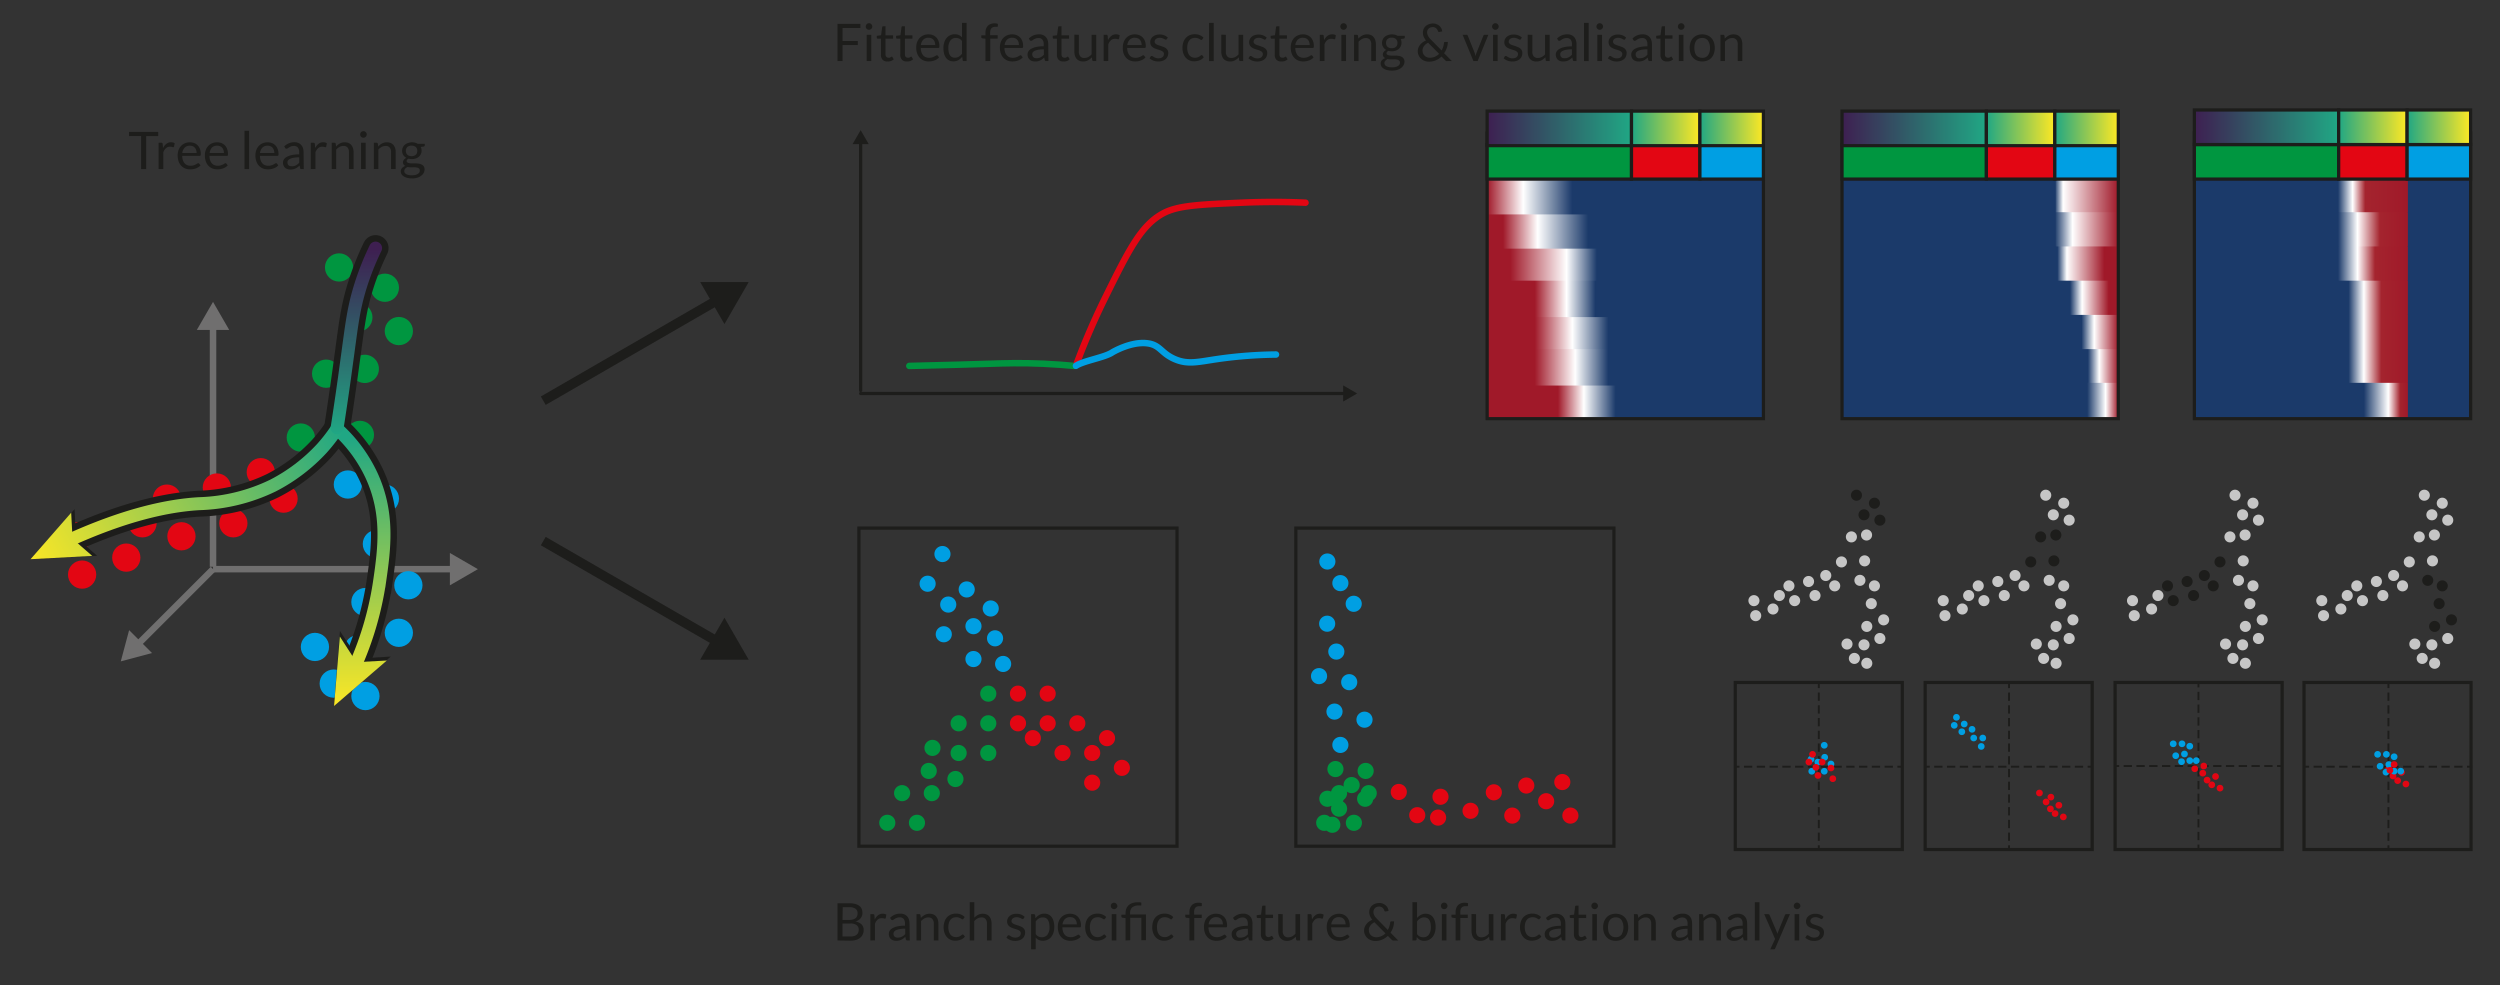 <svg id="Calque_1" data-name="Calque 1" xmlns="http://www.w3.org/2000/svg" xmlns:xlink="http://www.w3.org/1999/xlink" viewBox="0 0 739.21 291.27"><rect x="0" y="0" width="739.21" height="291.27" fill="#333333" stroke="none"/><defs><linearGradient id="Dégradé_sans_nom_92" x1="439.73" y1="98.49" x2="482.41" y2="98.49" gradientUnits="userSpaceOnUse"><stop offset="0.33" stop-color="#a01929"/><stop offset="0.59" stop-color="#fff"/><stop offset="0.84" stop-color="#1b3a6a"/></linearGradient><linearGradient id="Dégradé_sans_nom_23" x1="607.58" y1="58.02" x2="626.35" y2="58.02" gradientUnits="userSpaceOnUse"><stop offset="0" stop-color="#1b3a6a"/><stop offset="0.13" stop-color="#fff"/><stop offset="1" stop-color="#a01929"/></linearGradient><linearGradient id="Dégradé_sans_nom_34" x1="607.58" y1="68.14" x2="626.35" y2="68.14" gradientUnits="userSpaceOnUse"><stop offset="0" stop-color="#1b3a6a"/><stop offset="0.28" stop-color="#fff"/><stop offset="1" stop-color="#a01929"/></linearGradient><linearGradient id="Dégradé_sans_nom_43" x1="607.58" y1="78.26" x2="626.35" y2="78.26" gradientUnits="userSpaceOnUse"><stop offset="0.04" stop-color="#1b3a6a"/><stop offset="0.19" stop-color="#fff"/><stop offset="0.78" stop-color="#a01929"/></linearGradient><linearGradient id="Dégradé_sans_nom_46" x1="607.58" y1="88.37" x2="626.35" y2="88.37" gradientUnits="userSpaceOnUse"><stop offset="0.24" stop-color="#1b3a6a"/><stop offset="0.43" stop-color="#fff"/><stop offset="0.85" stop-color="#a01929"/></linearGradient><linearGradient id="Dégradé_sans_nom_53" x1="607.58" y1="98.49" x2="626.35" y2="98.49" gradientUnits="userSpaceOnUse"><stop offset="0.42" stop-color="#1b3a6a"/><stop offset="0.62" stop-color="#fff"/><stop offset="1" stop-color="#a01929"/></linearGradient><linearGradient id="Dégradé_sans_nom_51" x1="607.58" y1="108.61" x2="626.35" y2="108.61" gradientUnits="userSpaceOnUse"><stop offset="0.52" stop-color="#1b3a6a"/><stop offset="0.7" stop-color="#fff"/><stop offset="1" stop-color="#a01929"/></linearGradient><linearGradient id="Dégradé_sans_nom_57" x1="607.58" y1="118.58" x2="626.35" y2="118.58" gradientUnits="userSpaceOnUse"><stop offset="0.51" stop-color="#1b3a6a"/><stop offset="0.8" stop-color="#fff"/><stop offset="1" stop-color="#a01929"/></linearGradient><linearGradient id="Dégradé_sans_nom_60" x1="691.3" y1="58.02" x2="711.97" y2="58.02" gradientUnits="userSpaceOnUse"><stop offset="0" stop-color="#1b3a6a"/><stop offset="0.21" stop-color="#fff"/><stop offset="0.39" stop-color="#a4242e"/><stop offset="1" stop-color="#a01929"/></linearGradient><linearGradient id="Dégradé_sans_nom_62" x1="691.3" y1="68.14" x2="711.97" y2="68.14" gradientUnits="userSpaceOnUse"><stop offset="0" stop-color="#1b3a6a"/><stop offset="0.28" stop-color="#fff"/><stop offset="0.6" stop-color="#a4242e"/><stop offset="1" stop-color="#a01929"/></linearGradient><linearGradient id="Dégradé_sans_nom_64" x1="691.3" y1="78.26" x2="711.97" y2="78.26" gradientUnits="userSpaceOnUse"><stop offset="0" stop-color="#1b3a6a"/><stop offset="0.28" stop-color="#fff"/><stop offset="0.53" stop-color="#a4242e"/><stop offset="1" stop-color="#a01929"/></linearGradient><linearGradient id="Dégradé_sans_nom_67" x1="691.3" y1="88.37" x2="711.97" y2="88.37" gradientUnits="userSpaceOnUse"><stop offset="0.15" stop-color="#1b3a6a"/><stop offset="0.37" stop-color="#fff"/><stop offset="0.62" stop-color="#a4242e"/><stop offset="1" stop-color="#a01929"/></linearGradient><linearGradient id="Dégradé_sans_nom_67-2" x1="691.3" y1="98.49" x2="711.97" y2="98.49" xlink:href="#Dégradé_sans_nom_67"/><linearGradient id="Dégradé_sans_nom_67-3" x1="691.3" y1="108.61" x2="711.97" y2="108.61" xlink:href="#Dégradé_sans_nom_67"/><linearGradient id="Dégradé_sans_nom_70" x1="691.3" y1="118.58" x2="711.97" y2="118.58" gradientUnits="userSpaceOnUse"><stop offset="0.37" stop-color="#1b3a6a"/><stop offset="0.72" stop-color="#fff"/><stop offset="0.89" stop-color="#a4242e"/><stop offset="1" stop-color="#a01929"/></linearGradient><linearGradient id="Dégradé_sans_nom_97" x1="439.73" y1="78.26" x2="482.41" y2="78.26" gradientUnits="userSpaceOnUse"><stop offset="0.16" stop-color="#a01929"/><stop offset="0.55" stop-color="#fff"/><stop offset="0.76" stop-color="#1b3a6a"/></linearGradient><linearGradient id="Dégradé_sans_nom_90" x1="439.73" y1="118.58" x2="482.41" y2="118.58" gradientUnits="userSpaceOnUse"><stop offset="0.49" stop-color="#a01929"/><stop offset="0.67" stop-color="#fff"/><stop offset="0.89" stop-color="#1b3a6a"/></linearGradient><linearGradient id="Dégradé_sans_nom_91" x1="439.73" y1="108.61" x2="482.41" y2="108.61" gradientUnits="userSpaceOnUse"><stop offset="0.33" stop-color="#a01929"/><stop offset="0.61" stop-color="#fff"/><stop offset="0.84" stop-color="#1b3a6a"/></linearGradient><linearGradient id="Dégradé_sans_nom_93" x1="439.73" y1="88.37" x2="482.41" y2="88.37" gradientUnits="userSpaceOnUse"><stop offset="0.33" stop-color="#a01929"/><stop offset="0.55" stop-color="#fff"/><stop offset="0.75" stop-color="#1b3a6a"/></linearGradient><linearGradient id="Dégradé_sans_nom_100" x1="439.73" y1="68.14" x2="482.41" y2="68.14" gradientUnits="userSpaceOnUse"><stop offset="0.11" stop-color="#a01929"/><stop offset="0.35" stop-color="#fff"/><stop offset="0.7" stop-color="#1b3a6a"/></linearGradient><linearGradient id="Dégradé_sans_nom_77" x1="439.73" y1="58.02" x2="482.41" y2="58.02" gradientUnits="userSpaceOnUse"><stop offset="0" stop-color="#a01929"/><stop offset="0.25" stop-color="#fff"/><stop offset="0.59" stop-color="#1b3a6a"/></linearGradient><linearGradient id="Dégradé_sans_nom_114" x1="439.73" y1="37.96" x2="482.41" y2="37.96" gradientUnits="userSpaceOnUse"><stop offset="0" stop-color="#3e1f51"/><stop offset="1" stop-color="#20a784"/></linearGradient><linearGradient id="Dégradé_sans_nom_152" x1="482.41" y1="37.96" x2="502.64" y2="37.96" gradientUnits="userSpaceOnUse"><stop offset="0" stop-color="#20a784"/><stop offset="1" stop-color="#fee824"/></linearGradient><linearGradient id="Dégradé_sans_nom_125" x1="502.64" y1="37.96" x2="521.42" y2="37.96" xlink:href="#Dégradé_sans_nom_152"/><linearGradient id="Dégradé_sans_nom_114-2" x1="544.66" y1="37.96" x2="587.34" y2="37.96" xlink:href="#Dégradé_sans_nom_114"/><linearGradient id="Dégradé_sans_nom_152-2" x1="587.34" y1="37.96" x2="607.58" y2="37.96" xlink:href="#Dégradé_sans_nom_152"/><linearGradient id="Dégradé_sans_nom_125-2" x1="607.58" y1="37.96" x2="626.35" y2="37.96" xlink:href="#Dégradé_sans_nom_152"/><linearGradient id="Dégradé_sans_nom_114-3" x1="648.84" y1="37.63" x2="691.51" y2="37.63" xlink:href="#Dégradé_sans_nom_114"/><linearGradient id="Dégradé_sans_nom_152-3" x1="691.51" y1="37.63" x2="711.75" y2="37.63" xlink:href="#Dégradé_sans_nom_152"/><linearGradient id="Dégradé_sans_nom_125-3" x1="711.75" y1="37.63" x2="730.52" y2="37.63" xlink:href="#Dégradé_sans_nom_152"/><linearGradient id="Dégradé_sans_nom_149" x1="106.79" y1="210.68" x2="106.79" y2="125.23" gradientUnits="userSpaceOnUse"><stop offset="0.01" stop-color="#fee824"/><stop offset="0.95" stop-color="#20a784"/></linearGradient><linearGradient id="Dégradé_sans_nom_149-2" x1="106.58" y1="210.68" x2="106.58" y2="125.23" xlink:href="#Dégradé_sans_nom_149"/><linearGradient id="Dégradé_sans_nom_150" x1="11.8" y1="174.01" x2="99.4" y2="123.43" gradientUnits="userSpaceOnUse"><stop offset="0" stop-color="#fee824"/><stop offset="1" stop-color="#20a784"/></linearGradient><linearGradient id="Dégradé_sans_nom_150-2" x1="7.95" y1="167.34" x2="95.55" y2="116.76" xlink:href="#Dégradé_sans_nom_150"/><linearGradient id="Dégradé_sans_nom_137" x1="105.39" y1="128.41" x2="105.39" y2="71.45" gradientUnits="userSpaceOnUse"><stop offset="0" stop-color="#20a784"/><stop offset="0.96" stop-color="#3e1f51"/></linearGradient></defs><title>scFates_summary</title><rect x="439.73" y="93.11" width="42.68" height="10.77" style="fill:url(#Dégradé_sans_nom_92)"/><rect x="544.66" y="93.11" width="42.68" height="10.77" style="fill:#1b3a6a"/><rect x="648.84" y="93.11" width="42.68" height="10.77" style="fill:#1b3a6a"/><rect x="544.66" y="52.63" width="42.68" height="10.77" style="fill:#1b3a6a"/><rect x="607.58" y="52.63" width="18.77" height="10.77" style="fill:url(#Dégradé_sans_nom_23)"/><rect x="587.12" y="52.63" width="20.67" height="10.77" style="fill:#1b3a6a"/><rect x="544.66" y="62.75" width="42.68" height="10.77" style="fill:#1b3a6a"/><rect x="607.58" y="62.75" width="18.77" height="10.77" style="fill:url(#Dégradé_sans_nom_34)"/><rect x="587.12" y="62.75" width="20.67" height="10.77" style="fill:#1b3a6a"/><rect x="544.66" y="72.87" width="42.68" height="10.77" style="fill:#1b3a6a"/><rect x="607.58" y="72.87" width="18.77" height="10.77" style="fill:url(#Dégradé_sans_nom_43)"/><rect x="587.12" y="72.87" width="20.67" height="10.77" style="fill:#1b3a6a"/><rect x="544.66" y="82.99" width="42.68" height="10.77" style="fill:#1b3a6a"/><rect x="607.58" y="82.99" width="18.77" height="10.77" style="fill:url(#Dégradé_sans_nom_46)"/><rect x="587.12" y="82.99" width="20.67" height="10.77" style="fill:#1b3a6a"/><rect x="607.58" y="93.11" width="18.77" height="10.77" style="fill:url(#Dégradé_sans_nom_53)"/><rect x="587.12" y="93.11" width="20.67" height="10.77" style="fill:#1b3a6a"/><rect x="544.66" y="103.23" width="42.68" height="10.77" style="fill:#1b3a6a"/><rect x="607.58" y="103.23" width="18.77" height="10.77" style="fill:url(#Dégradé_sans_nom_51)"/><rect x="587.12" y="103.23" width="20.67" height="10.77" style="fill:#1b3a6a"/><rect x="544.66" y="113.2" width="42.68" height="10.77" style="fill:#1b3a6a"/><rect x="607.58" y="113.2" width="18.77" height="10.77" style="fill:url(#Dégradé_sans_nom_57)"/><rect x="587.12" y="113.2" width="20.67" height="10.77" style="fill:#1b3a6a"/><line x1="62.99" y1="168.29" x2="134.42" y2="168.29" style="fill:none;stroke:#706f6f;stroke-miterlimit:10;stroke-width:1.919px"/><polygon points="133.02 173.07 141.3 168.29 133.02 163.5 133.02 173.07" style="fill:#706f6f"/><line x1="62.99" y1="168.29" x2="40.58" y2="190.7" style="fill:none;stroke:#706f6f;stroke-miterlimit:10;stroke-width:1.919px"/><polygon points="38.18 186.32 35.71 195.56 44.95 193.09 38.18 186.32" style="fill:#706f6f"/><circle cx="113.8" cy="85.08" r="4.18" style="fill:#009640"/><line x1="62.99" y1="167.58" x2="62.99" y2="96.15" style="fill:none;stroke:#706f6f;stroke-miterlimit:10;stroke-width:1.919px"/><polygon points="67.77 97.55 62.99 89.26 58.2 97.55 67.77 97.55" style="fill:#706f6f"/><circle cx="106.42" cy="128.59" r="4.18" style="fill:#009640"/><circle cx="96.43" cy="110.49" r="4.18" style="fill:#009640"/><path d="M103.71,109.59a4.18,4.18,0,1,1,4.66,3.63A4.18,4.18,0,0,1,103.71,109.59Z" style="fill:#009640"/><circle cx="105.96" cy="93.84" r="4.18" style="fill:#009640"/><circle cx="100.26" cy="79.08" r="4.18" style="fill:#009640"/><circle cx="77.11" cy="139.62" r="4.18" style="fill:#e30613"/><circle cx="49.35" cy="147.44" r="4.18" style="fill:#e30613"/><circle cx="42.13" cy="154.73" r="4.18" style="fill:#e30613"/><circle cx="83.84" cy="147.44" r="4.18" style="fill:#e30613"/><circle cx="88.94" cy="129.37" r="4.18" style="fill:#009640"/><circle cx="102.86" cy="143.26" r="4.18" style="fill:#009fe3"/><circle cx="113.8" cy="147.44" r="4.18" style="fill:#009fe3"/><circle cx="111.44" cy="160.84" r="4.18" style="fill:#009fe3"/><circle cx="120.75" cy="173.05" r="4.18" style="fill:#009fe3"/><circle cx="108.05" cy="205.81" r="4.18" style="fill:#009fe3"/><circle cx="22.95" cy="158.57" r="4.18" style="fill:#e30613"/><circle cx="69" cy="154.73" r="4.18" style="fill:#e30613"/><circle cx="53.65" cy="158.57" r="4.18" style="fill:#e30613"/><circle cx="105.96" cy="191.91" r="4.18" style="fill:#009fe3"/><circle cx="108.05" cy="178.01" r="4.18" style="fill:#009fe3"/><circle cx="93.12" cy="191.29" r="4.18" style="fill:#009fe3"/><circle cx="98.68" cy="202.13" r="4.18" style="fill:#009fe3"/><circle cx="117.93" cy="187.11" r="4.18" style="fill:#009fe3"/><circle cx="64.12" cy="144.15" r="4.18" style="fill:#e30613"/><circle cx="37.34" cy="164.88" r="4.18" style="fill:#e30613"/><circle cx="24.28" cy="169.9" r="4.18" style="fill:#e30613"/><circle cx="117.93" cy="97.89" r="4.18" style="fill:#009640"/><line x1="254.48" y1="41.91" x2="254.48" y2="115.48" style="fill:none;stroke:#1d1d1b;stroke-linecap:round;stroke-miterlimit:10;stroke-width:0.959px"/><polygon points="252.09 42.61 254.48 38.47 256.87 42.61 252.09 42.61" style="fill:#1d1d1b"/><line x1="397.85" y1="116.35" x2="254.48" y2="116.35" style="fill:none;stroke:#1d1d1b;stroke-linecap:round;stroke-miterlimit:10;stroke-width:0.959px"/><polygon points="397.15 113.95 401.29 116.35 397.15 118.74 397.15 113.95" style="fill:#1d1d1b"/><path d="M268.87,108.2c10.68-.24,18.47-.47,24.06-.65,4.05-.13,8.93-.3,15.6,0,3.79.17,6.93.44,9.1.65" style="fill:none;stroke:#009640;stroke-linecap:round;stroke-miterlimit:10;stroke-width:1.919px"/><path d="M318.4,107.39h0a212.58,212.58,0,0,1,8.45-19.51c6.94-14.07,10.54-21.17,16.9-24.7,4.38-2.43,10.72-2.7,23.41-3.25,7.88-.35,14.4-.2,18.85,0" style="fill:none;stroke:#e30613;stroke-linecap:round;stroke-miterlimit:10;stroke-width:1.919px"/><path d="M377.29,104.83a130.91,130.91,0,0,0-17.23,1.32c-5.94.87-8.84,1.73-12.79,0s-4.18-4.06-7.78-4.61c-4.93-.76-10.57,2.63-10.57,2.63h0c-2.22,1.54-8.56,2.49-10.78,4" style="fill:none;stroke:#009fe3;stroke-linecap:round;stroke-miterlimit:10;stroke-width:1.919px"/><rect x="544.66" y="39.32" width="81.69" height="84.47" style="fill:none;stroke:#1d1d1b;stroke-linecap:round;stroke-miterlimit:10;stroke-width:0.959px"/><rect x="544.66" y="42.74" width="42.68" height="10.22" style="fill:#009640;stroke:#1d1d1b;stroke-linecap:round;stroke-miterlimit:10;stroke-width:0.959px"/><rect x="587.34" y="42.74" width="20.24" height="10.22" style="fill:#e30613;stroke:#1d1d1b;stroke-linecap:round;stroke-miterlimit:10;stroke-width:0.959px"/><rect x="607.58" y="42.74" width="18.77" height="10.22" style="fill:#009fe3;stroke:#1d1d1b;stroke-linecap:round;stroke-miterlimit:10;stroke-width:0.959px"/><rect x="648.84" y="52.63" width="42.68" height="10.77" style="fill:#1b3a6a"/><rect x="711.75" y="52.63" width="18.77" height="10.77" style="fill:#1b3a6a"/><rect x="691.3" y="52.63" width="20.67" height="10.77" style="fill:url(#Dégradé_sans_nom_60)"/><rect x="648.84" y="62.75" width="42.68" height="10.77" style="fill:#1b3a6a"/><rect x="711.75" y="62.75" width="18.77" height="10.77" style="fill:#1b3a6a"/><rect x="691.3" y="62.75" width="20.67" height="10.77" style="fill:url(#Dégradé_sans_nom_62)"/><rect x="648.84" y="72.87" width="42.68" height="10.77" style="fill:#1b3a6a"/><rect x="711.75" y="72.87" width="18.77" height="10.77" style="fill:#1b3a6a"/><rect x="691.3" y="72.87" width="20.67" height="10.77" style="fill:url(#Dégradé_sans_nom_64)"/><rect x="648.84" y="82.99" width="42.68" height="10.77" style="fill:#1b3a6a"/><rect x="711.75" y="82.99" width="18.77" height="10.77" style="fill:#1b3a6a"/><rect x="691.3" y="82.99" width="20.67" height="10.77" style="fill:url(#Dégradé_sans_nom_67)"/><rect x="711.75" y="93.11" width="18.77" height="10.77" style="fill:#1b3a6a"/><rect x="691.3" y="93.11" width="20.67" height="10.77" style="fill:url(#Dégradé_sans_nom_67-2)"/><rect x="648.84" y="103.23" width="42.68" height="10.77" style="fill:#1b3a6a"/><rect x="711.75" y="103.23" width="18.77" height="10.77" style="fill:#1b3a6a"/><rect x="691.3" y="103.23" width="20.67" height="10.77" style="fill:url(#Dégradé_sans_nom_67-3)"/><rect x="648.84" y="113.2" width="42.68" height="10.77" style="fill:#1b3a6a"/><rect x="711.75" y="113.2" width="18.77" height="10.77" style="fill:#1b3a6a"/><rect x="691.3" y="113.2" width="20.67" height="10.77" style="fill:url(#Dégradé_sans_nom_70)"/><rect x="648.84" y="39.32" width="81.69" height="84.47" style="fill:none;stroke:#1d1d1b;stroke-linecap:round;stroke-miterlimit:10;stroke-width:0.959px"/><rect x="648.84" y="42.74" width="42.68" height="10.22" style="fill:#009640;stroke:#1d1d1b;stroke-linecap:round;stroke-miterlimit:10;stroke-width:0.959px"/><rect x="691.51" y="42.74" width="20.24" height="10.22" style="fill:#e30613;stroke:#1d1d1b;stroke-linecap:round;stroke-miterlimit:10;stroke-width:0.959px"/><rect x="711.75" y="42.74" width="18.77" height="10.22" style="fill:#009fe3;stroke:#1d1d1b;stroke-linecap:round;stroke-miterlimit:10;stroke-width:0.959px"/><rect x="439.73" y="72.87" width="42.68" height="10.77" style="fill:url(#Dégradé_sans_nom_97)"/><rect x="439.73" y="113.2" width="42.68" height="10.77" style="fill:url(#Dégradé_sans_nom_90)"/><rect x="502.64" y="52.63" width="18.77" height="10.77" style="fill:#1b3a6a"/><rect x="482.19" y="52.63" width="20.67" height="10.77" style="fill:#1b3a6a"/><rect x="439.73" y="103.23" width="42.68" height="10.77" style="fill:url(#Dégradé_sans_nom_91)"/><rect x="502.64" y="62.75" width="18.77" height="10.77" style="fill:#1b3a6a"/><rect x="482.19" y="62.75" width="20.67" height="10.77" style="fill:#1b3a6a"/><rect x="502.64" y="72.87" width="18.77" height="10.77" style="fill:#1b3a6a"/><rect x="482.19" y="72.87" width="20.67" height="10.77" style="fill:#1b3a6a"/><rect x="439.73" y="82.99" width="42.68" height="10.77" style="fill:url(#Dégradé_sans_nom_93)"/><rect x="502.64" y="82.99" width="18.77" height="10.77" style="fill:#1b3a6a"/><rect x="482.19" y="82.99" width="20.67" height="10.77" style="fill:#1b3a6a"/><rect x="502.64" y="93.11" width="18.77" height="10.77" style="fill:#1b3a6a"/><rect x="482.19" y="93.11" width="20.67" height="10.77" style="fill:#1b3a6a"/><rect x="439.73" y="62.75" width="42.68" height="10.77" style="fill:url(#Dégradé_sans_nom_100)"/><rect x="502.64" y="103.23" width="18.77" height="10.77" style="fill:#1b3a6a"/><rect x="482.19" y="103.23" width="20.67" height="10.77" style="fill:#1b3a6a"/><rect x="439.73" y="52.63" width="42.68" height="10.77" style="fill:url(#Dégradé_sans_nom_77)"/><rect x="502.64" y="113.2" width="18.77" height="10.77" style="fill:#1b3a6a"/><rect x="482.19" y="113.2" width="20.67" height="10.77" style="fill:#1b3a6a"/><rect x="439.73" y="39.32" width="81.69" height="84.47" style="fill:none;stroke:#1d1d1b;stroke-linecap:round;stroke-miterlimit:10;stroke-width:0.959px"/><rect x="439.73" y="42.74" width="42.68" height="10.22" style="fill:#009640;stroke:#1d1d1b;stroke-linecap:round;stroke-miterlimit:10;stroke-width:0.959px"/><rect x="482.41" y="42.74" width="20.24" height="10.22" style="fill:#e30613;stroke:#1d1d1b;stroke-linecap:round;stroke-miterlimit:10;stroke-width:0.959px"/><rect x="502.64" y="42.74" width="18.77" height="10.22" style="fill:#009fe3;stroke:#1d1d1b;stroke-linecap:round;stroke-miterlimit:10;stroke-width:0.959px"/><rect x="253.97" y="156.15" width="94.06" height="94.06" style="fill:none;stroke:#1d1d1b;stroke-miterlimit:10;stroke-width:0.959px"/><circle cx="262.36" cy="243.29" r="2.39" style="fill:#009640"/><circle cx="266.74" cy="234.52" r="2.39" style="fill:#009640"/><circle cx="271.13" cy="243.29" r="2.39" style="fill:#009640"/><circle cx="275.52" cy="234.52" r="2.39" style="fill:#009640"/><circle cx="274.61" cy="227.95" r="2.39" style="fill:#009640"/><circle cx="282.51" cy="230.34" r="2.39" style="fill:#009640"/><circle cx="275.72" cy="221.14" r="2.39" style="fill:#009640"/><circle cx="283.45" cy="222.65" r="2.39" style="fill:#009640"/><circle cx="283.45" cy="213.87" r="2.39" style="fill:#009640"/><circle cx="292.22" cy="222.65" r="2.39" style="fill:#009640"/><circle cx="292.22" cy="213.87" r="2.39" style="fill:#009640"/><circle cx="292.22" cy="205.1" r="2.39" style="fill:#009640"/><circle cx="301" cy="213.87" r="2.39" style="fill:#e30613"/><circle cx="309.78" cy="213.87" r="2.39" style="fill:#e30613"/><circle cx="305.39" cy="218.26" r="2.39" style="fill:#e30613"/><circle cx="314.17" cy="222.65" r="2.39" style="fill:#e30613"/><circle cx="318.55" cy="213.87" r="2.39" style="fill:#e30613"/><circle cx="322.94" cy="222.65" r="2.39" style="fill:#e30613"/><circle cx="322.94" cy="231.43" r="2.39" style="fill:#e30613"/><circle cx="331.72" cy="227.04" r="2.39" style="fill:#e30613"/><circle cx="327.33" cy="218.26" r="2.39" style="fill:#e30613"/><circle cx="301" cy="205.1" r="2.39" style="fill:#e30613"/><circle cx="287.84" cy="194.87" r="2.39" style="fill:#009fe3"/><circle cx="279.06" cy="187.54" r="2.39" style="fill:#009fe3"/><circle cx="296.61" cy="196.32" r="2.39" style="fill:#009fe3"/><circle cx="287.84" cy="185.15" r="2.39" style="fill:#009fe3"/><circle cx="309.78" cy="205.1" r="2.39" style="fill:#e30613"/><circle cx="294.22" cy="188.74" r="2.39" style="fill:#009fe3"/><circle cx="280.38" cy="178.76" r="2.39" style="fill:#009fe3"/><circle cx="292.94" cy="179.92" r="2.39" style="fill:#009fe3"/><circle cx="285.84" cy="174.29" r="2.39" style="fill:#009fe3"/><circle cx="274.28" cy="172.6" r="2.39" style="fill:#009fe3"/><circle cx="278.67" cy="163.82" r="2.39" style="fill:#009fe3"/><rect x="383.16" y="156.15" width="94.06" height="94.06" style="fill:none;stroke:#1d1d1b;stroke-miterlimit:10;stroke-width:0.959px"/><circle cx="391.55" cy="243.29" r="2.39" style="fill:#009640"/><circle cx="395.94" cy="234.52" r="2.39" style="fill:#009640"/><circle cx="400.32" cy="243.29" r="2.39" style="fill:#009640"/><circle cx="404.71" cy="234.52" r="2.39" style="fill:#009640"/><circle cx="403.8" cy="227.95" r="2.39" style="fill:#009640"/><circle cx="393.94" cy="243.87" r="2.39" style="fill:#009640"/><circle cx="395.94" cy="239.11" r="2.39" style="fill:#009640"/><circle cx="394.87" cy="236.18" r="2.39" style="fill:#009640"/><circle cx="394.87" cy="227.4" r="2.39" style="fill:#009640"/><circle cx="403.65" cy="236.18" r="2.39" style="fill:#009640"/><circle cx="399.65" cy="232.13" r="2.39" style="fill:#009640"/><circle cx="392.48" cy="236.18" r="2.39" style="fill:#009640"/><circle cx="419.06" cy="241.04" r="2.39" style="fill:#e30613"/><circle cx="425.93" cy="235.59" r="2.39" style="fill:#e30613"/><circle cx="425.22" cy="241.75" r="2.39" style="fill:#e30613"/><circle cx="434.82" cy="239.74" r="2.39" style="fill:#e30613"/><circle cx="464.34" cy="241.16" r="2.39" style="fill:#e30613"/><circle cx="441.7" cy="234.28" r="2.39" style="fill:#e30613"/><circle cx="447.16" cy="241.16" r="2.39" style="fill:#e30613"/><circle cx="451.3" cy="232.27" r="2.39" style="fill:#e30613"/><circle cx="457.17" cy="236.91" r="2.39" style="fill:#e30613"/><circle cx="413.6" cy="234.17" r="2.39" style="fill:#e30613"/><circle cx="394.59" cy="210.41" r="2.39" style="fill:#009fe3"/><circle cx="390.02" cy="199.92" r="2.39" style="fill:#009fe3"/><circle cx="396.33" cy="220.26" r="2.39" style="fill:#009fe3"/><circle cx="398.94" cy="201.71" r="2.39" style="fill:#009fe3"/><circle cx="461.95" cy="231.24" r="2.39" style="fill:#e30613"/><circle cx="403.46" cy="212.8" r="2.39" style="fill:#009fe3"/><circle cx="395.13" cy="192.66" r="2.39" style="fill:#009fe3"/><circle cx="396.33" cy="172.42" r="2.39" style="fill:#009fe3"/><circle cx="392.48" cy="166.03" r="2.39" style="fill:#009fe3"/><circle cx="392.42" cy="184.42" r="2.39" style="fill:#009fe3"/><circle cx="400.27" cy="178.53" r="2.39" style="fill:#009fe3"/><path d="M254.41,7.06V8.28h-5.28v3.84h4.51v1.21h-4.51v4.73h-1.5v-11Z" style="fill:#1d1d1b"/><path d="M257.93,7.85a1,1,0,0,1-.08.37,1.11,1.11,0,0,1-.22.3,1.16,1.16,0,0,1-.31.22.94.94,0,0,1-.37.07,1,1,0,0,1-.38-.07,1.29,1.29,0,0,1-.3-.22.9.9,0,0,1-.21-.3,1,1,0,0,1-.08-.37,1,1,0,0,1,.08-.38,1,1,0,0,1,.21-.32,1,1,0,0,1,.3-.21,1,1,0,0,1,.38-.08,1,1,0,0,1,.68.29,1.21,1.21,0,0,1,.22.32A1,1,0,0,1,257.93,7.85Zm-.31,2.44v7.77h-1.36V10.29Z" style="fill:#1d1d1b"/><path d="M262.39,18.18a1.88,1.88,0,0,1-1.42-.51,2.05,2.05,0,0,1-.49-1.48V11.43h-.94a.31.31,0,0,1-.21-.07.32.32,0,0,1-.08-.23v-.54l1.27-.17.32-2.4a.27.27,0,0,1,.1-.19.35.35,0,0,1,.21-.07h.69v2.68h2.23v1h-2.23V16.1a1,1,0,0,0,.24.72.83.83,0,0,0,.62.24,1.38,1.38,0,0,0,.37,0l.27-.13.19-.13a.29.29,0,0,1,.15-.06c.07,0,.13,0,.19.13l.4.66a2.7,2.7,0,0,1-.85.52A3.06,3.06,0,0,1,262.39,18.18Z" style="fill:#1d1d1b"/><path d="M268.11,18.18a1.87,1.87,0,0,1-1.41-.51,2.05,2.05,0,0,1-.5-1.48V11.43h-.93a.3.3,0,0,1-.21-.07.29.29,0,0,1-.09-.23v-.54l1.28-.17.31-2.4a.32.32,0,0,1,.1-.19.38.38,0,0,1,.22-.07h.69v2.68h2.22v1h-2.22V16.1a1,1,0,0,0,.24.72.81.81,0,0,0,.61.24,1.32,1.32,0,0,0,.37,0,2.51,2.51,0,0,0,.28-.13l.19-.13a.24.24,0,0,1,.14-.06.24.24,0,0,1,.19.13l.4.66a2.59,2.59,0,0,1-.85.52A3,3,0,0,1,268.11,18.18Z" style="fill:#1d1d1b"/><path d="M274.56,10.16a3.37,3.37,0,0,1,1.29.24,2.92,2.92,0,0,1,1,.67,3.08,3.08,0,0,1,.67,1.09,4.25,4.25,0,0,1,.24,1.48.85.85,0,0,1-.07.43.28.28,0,0,1-.26.11h-5.17a4.35,4.35,0,0,0,.2,1.28,2.51,2.51,0,0,0,.51.91,2,2,0,0,0,.76.54,2.66,2.66,0,0,0,1,.18,3,3,0,0,0,.89-.12,3.56,3.56,0,0,0,.64-.25,4.19,4.19,0,0,0,.45-.26.58.58,0,0,1,.31-.12.29.29,0,0,1,.26.13l.38.5a2.36,2.36,0,0,1-.6.53,3.6,3.6,0,0,1-.76.38,5.62,5.62,0,0,1-.83.22,6.22,6.22,0,0,1-.85.07,4,4,0,0,1-1.49-.27,3.39,3.39,0,0,1-1.17-.8,3.65,3.65,0,0,1-.77-1.3,5.16,5.16,0,0,1-.28-1.78,4.41,4.41,0,0,1,.25-1.52,3.6,3.6,0,0,1,.72-1.23,3.37,3.37,0,0,1,1.14-.81A3.72,3.72,0,0,1,274.56,10.16Zm0,1a2.11,2.11,0,0,0-1.56.57,2.67,2.67,0,0,0-.7,1.59h4.23a3.06,3.06,0,0,0-.13-.88,2,2,0,0,0-.39-.68,1.63,1.63,0,0,0-.62-.44A2,2,0,0,0,274.59,11.17Z" style="fill:#1d1d1b"/><path d="M285,18.06a.34.34,0,0,1-.37-.28l-.12-1a4.15,4.15,0,0,1-1.14,1,3.05,3.05,0,0,1-2.69.11,2.4,2.4,0,0,1-.92-.76,3.5,3.5,0,0,1-.6-1.24,6.75,6.75,0,0,1-.2-1.71,5.16,5.16,0,0,1,.23-1.6,3.94,3.94,0,0,1,.66-1.29,3.14,3.14,0,0,1,1.06-.85,3,3,0,0,1,1.41-.31,2.85,2.85,0,0,1,1.22.24,3,3,0,0,1,.91.68V6.76h1.36v11.3Zm-2.65-1a2.24,2.24,0,0,0,1.17-.3,3.6,3.6,0,0,0,.93-.87V12.13a2.17,2.17,0,0,0-.83-.71,2.31,2.31,0,0,0-1-.21A2,2,0,0,0,281,12a3.61,3.61,0,0,0-.58,2.21,5.43,5.43,0,0,0,.13,1.3,2.71,2.71,0,0,0,.38.89,1.55,1.55,0,0,0,.63.51A2,2,0,0,0,282.35,17.06Z" style="fill:#1d1d1b"/><path d="M291.38,18.06V11.45l-.86-.1a.56.56,0,0,1-.27-.12.26.26,0,0,1-.1-.23v-.56h1.23V9.69a3.63,3.63,0,0,1,.18-1.19,2.47,2.47,0,0,1,.54-.87,2.17,2.17,0,0,1,.84-.54,3,3,0,0,1,1.11-.19,3,3,0,0,1,1,.15l0,.69a.17.17,0,0,1-.13.18,1.46,1.46,0,0,1-.34,0h-.24a2.11,2.11,0,0,0-.64.09,1.48,1.48,0,0,0-.5.3,1.4,1.4,0,0,0-.32.55,2.8,2.8,0,0,0-.11.84v.71H295v1h-2.2v6.63Z" style="fill:#1d1d1b"/><path d="M299.32,10.16a3.44,3.44,0,0,1,1.29.24,2.92,2.92,0,0,1,1,.67,3.08,3.08,0,0,1,.67,1.09,4.25,4.25,0,0,1,.24,1.48.85.85,0,0,1-.07.43.28.28,0,0,1-.26.11H297a4.35,4.35,0,0,0,.2,1.28,2.51,2.51,0,0,0,.51.91,2,2,0,0,0,.76.54,2.66,2.66,0,0,0,1,.18,3,3,0,0,0,.89-.12,3.56,3.56,0,0,0,.64-.25,4.19,4.19,0,0,0,.45-.26.58.58,0,0,1,.31-.12.29.29,0,0,1,.26.13l.38.5a2.54,2.54,0,0,1-.6.53,3.6,3.6,0,0,1-.76.38,6,6,0,0,1-.83.22,6.22,6.22,0,0,1-.85.07,4,4,0,0,1-1.49-.27,3.39,3.39,0,0,1-1.17-.8,3.65,3.65,0,0,1-.77-1.3,5.16,5.16,0,0,1-.28-1.78,4.41,4.41,0,0,1,.25-1.52,3.44,3.44,0,0,1,.72-1.23,3.37,3.37,0,0,1,1.14-.81A3.72,3.72,0,0,1,299.32,10.16Zm0,1a2.11,2.11,0,0,0-1.56.57,2.67,2.67,0,0,0-.7,1.59h4.22a2.75,2.75,0,0,0-.13-.88,1.82,1.82,0,0,0-.38-.68,1.63,1.63,0,0,0-.62-.44A2,2,0,0,0,299.35,11.17Z" style="fill:#1d1d1b"/><path d="M310,18.06h-.6a.73.73,0,0,1-.32-.06.31.31,0,0,1-.16-.26l-.16-.72a6.46,6.46,0,0,1-.6.49,3.2,3.2,0,0,1-.61.37,3.29,3.29,0,0,1-.69.23,4,4,0,0,1-.81.07,3,3,0,0,1-.85-.12,2.14,2.14,0,0,1-.68-.38A1.85,1.85,0,0,1,304,17a2.32,2.32,0,0,1-.17-.92,1.72,1.72,0,0,1,.25-.89,2.25,2.25,0,0,1,.82-.76,5.36,5.36,0,0,1,1.48-.54,10.11,10.11,0,0,1,2.23-.21V13.1a2.1,2.1,0,0,0-.39-1.38,1.39,1.39,0,0,0-1.14-.47,2.47,2.47,0,0,0-.84.13,3,3,0,0,0-.59.28l-.43.29a.67.67,0,0,1-.36.12.4.4,0,0,1-.24-.07.58.58,0,0,1-.17-.18l-.24-.44a4.58,4.58,0,0,1,1.39-.93,4.32,4.32,0,0,1,1.64-.3,3,3,0,0,1,1.16.21,2.55,2.55,0,0,1,.86.6,2.64,2.64,0,0,1,.52.93,3.78,3.78,0,0,1,.17,1.2Zm-3.54-.84a2.73,2.73,0,0,0,.66-.07,2.49,2.49,0,0,0,.56-.21,2.72,2.72,0,0,0,.51-.32,4.81,4.81,0,0,0,.47-.44v-1.6a9.08,9.08,0,0,0-1.6.12A4.54,4.54,0,0,0,306,15a1.63,1.63,0,0,0-.6.45,1,1,0,0,0-.19.59,1.39,1.39,0,0,0,.1.53,1.14,1.14,0,0,0,.27.37,1.09,1.09,0,0,0,.4.21A2,2,0,0,0,306.45,17.22Z" style="fill:#1d1d1b"/><path d="M314.42,18.18a1.87,1.87,0,0,1-1.41-.51,2.05,2.05,0,0,1-.5-1.48V11.43h-.94a.27.27,0,0,1-.2-.07.29.29,0,0,1-.09-.23v-.54l1.28-.17.31-2.4a.32.32,0,0,1,.1-.19.38.38,0,0,1,.22-.07h.69v2.68h2.22v1h-2.22V16.1a1,1,0,0,0,.24.72.81.81,0,0,0,.61.24,1.32,1.32,0,0,0,.37,0,1.71,1.71,0,0,0,.27-.13l.2-.13a.24.24,0,0,1,.14-.06.24.24,0,0,1,.19.13l.4.66a2.59,2.59,0,0,1-.85.52A3,3,0,0,1,314.42,18.18Z" style="fill:#1d1d1b"/><path d="M319,10.29v5a2.07,2.07,0,0,0,.41,1.37,1.52,1.52,0,0,0,1.23.48,2.36,2.36,0,0,0,1.13-.28,3.55,3.55,0,0,0,1-.79V10.29h1.37v7.77h-.82a.34.34,0,0,1-.36-.28l-.11-.84a4.44,4.44,0,0,1-1.14.9,3,3,0,0,1-1.44.34,2.76,2.76,0,0,1-1.12-.21,2.24,2.24,0,0,1-.82-.59,2.6,2.6,0,0,1-.5-.93,4.17,4.17,0,0,1-.16-1.21v-5Z" style="fill:#1d1d1b"/><path d="M326.33,18.06V10.29h.78a.43.43,0,0,1,.31.08.57.57,0,0,1,.11.29l.09,1.21a3.7,3.7,0,0,1,1-1.27,2.2,2.2,0,0,1,1.38-.45,2.1,2.1,0,0,1,.58.07,2.39,2.39,0,0,1,.49.2l-.18,1a.24.24,0,0,1-.24.2,1.25,1.25,0,0,1-.33-.08,2.46,2.46,0,0,0-.62-.07,1.73,1.73,0,0,0-1.19.42,3.08,3.08,0,0,0-.81,1.2v4.95Z" style="fill:#1d1d1b"/><path d="M335.59,10.16a3.37,3.37,0,0,1,1.29.24,2.92,2.92,0,0,1,1,.67,3.08,3.08,0,0,1,.67,1.09,4.25,4.25,0,0,1,.24,1.48.85.85,0,0,1-.07.43.28.28,0,0,1-.26.11h-5.17a4.35,4.35,0,0,0,.2,1.28,2.51,2.51,0,0,0,.51.91,2,2,0,0,0,.76.54,2.66,2.66,0,0,0,1,.18,3,3,0,0,0,.89-.12,3.56,3.56,0,0,0,.64-.25,4.19,4.19,0,0,0,.45-.26.58.58,0,0,1,.31-.12.29.29,0,0,1,.26.13l.38.5a2.36,2.36,0,0,1-.6.53,3.6,3.6,0,0,1-.76.38,5.62,5.62,0,0,1-.83.22,6.22,6.22,0,0,1-.85.07,4,4,0,0,1-1.49-.27,3.39,3.39,0,0,1-1.17-.8,3.65,3.65,0,0,1-.77-1.3A5.16,5.16,0,0,1,332,14a4.41,4.41,0,0,1,.25-1.52,3.76,3.76,0,0,1,.72-1.23,3.37,3.37,0,0,1,1.14-.81A3.72,3.72,0,0,1,335.59,10.16Zm0,1a2.11,2.11,0,0,0-1.56.57,2.67,2.67,0,0,0-.7,1.59h4.23a3.06,3.06,0,0,0-.13-.88,2,2,0,0,0-.39-.68,1.63,1.63,0,0,0-.62-.44A2,2,0,0,0,335.62,11.17Z" style="fill:#1d1d1b"/><path d="M345,11.57a.31.31,0,0,1-.29.17.54.54,0,0,1-.26-.09l-.35-.19c-.15-.06-.31-.13-.51-.19a2.31,2.31,0,0,0-.69-.09,2,2,0,0,0-.62.09,1.6,1.6,0,0,0-.47.24,1.25,1.25,0,0,0-.3.36,1,1,0,0,0-.1.44.71.71,0,0,0,.17.5,1.63,1.63,0,0,0,.45.35,4.41,4.41,0,0,0,.65.25l.74.24.74.28a2.5,2.5,0,0,1,.65.39,1.77,1.77,0,0,1,.45.56,1.66,1.66,0,0,1,.18.8,2.55,2.55,0,0,1-.2,1,2.28,2.28,0,0,1-.56.79,2.88,2.88,0,0,1-.93.52,3.69,3.69,0,0,1-1.25.19,3.87,3.87,0,0,1-1.48-.26,3.77,3.77,0,0,1-1.12-.68l.32-.52a.46.46,0,0,1,.15-.16.48.48,0,0,1,.22,0,.53.53,0,0,1,.29.11l.38.24a3,3,0,0,0,.53.23,2.63,2.63,0,0,0,1.47,0,1.42,1.42,0,0,0,.5-.28,1.17,1.17,0,0,0,.3-.41,1.33,1.33,0,0,0,.09-.49.77.77,0,0,0-.17-.53,1.42,1.42,0,0,0-.46-.36,4.25,4.25,0,0,0-.64-.27l-.75-.23a6.61,6.61,0,0,1-.74-.28,2.37,2.37,0,0,1-.65-.4,1.77,1.77,0,0,1-.46-.58,2,2,0,0,1-.17-.85,2.14,2.14,0,0,1,.18-.86,2.2,2.2,0,0,1,.54-.72,2.44,2.44,0,0,1,.87-.49,3.26,3.26,0,0,1,1.17-.19,3.77,3.77,0,0,1,1.38.24,3.32,3.32,0,0,1,1.05.67Z" style="fill:#1d1d1b"/><path d="M355.48,11.67a.77.77,0,0,1-.12.13.29.29,0,0,1-.17,0,.45.45,0,0,1-.25-.09,3.33,3.33,0,0,0-.85-.42,2.2,2.2,0,0,0-.72-.1,2.46,2.46,0,0,0-1,.2,1.91,1.91,0,0,0-.73.59,2.69,2.69,0,0,0-.45.93,4.58,4.58,0,0,0-.15,1.22,4.68,4.68,0,0,0,.16,1.25,2.7,2.7,0,0,0,.46.93,1.94,1.94,0,0,0,.71.56,2.2,2.2,0,0,0,.94.2,2.41,2.41,0,0,0,.82-.12,3.41,3.41,0,0,0,.54-.26,4.4,4.4,0,0,0,.35-.27.41.41,0,0,1,.27-.12.3.3,0,0,1,.27.13l.38.5a2.9,2.9,0,0,1-1.27.91,4.5,4.5,0,0,1-1.6.29,3.4,3.4,0,0,1-1.36-.27,3.18,3.18,0,0,1-1.08-.78,3.75,3.75,0,0,1-.73-1.25,5.28,5.28,0,0,1-.26-1.7,5.11,5.11,0,0,1,.24-1.6,3.49,3.49,0,0,1,.71-1.27,3.19,3.19,0,0,1,1.14-.84,3.89,3.89,0,0,1,1.57-.3,3.63,3.63,0,0,1,1.44.27,3.34,3.34,0,0,1,1.12.75Z" style="fill:#1d1d1b"/><path d="M358.87,6.76v11.3H357.5V6.76Z" style="fill:#1d1d1b"/><path d="M362.46,10.29v5a2.07,2.07,0,0,0,.41,1.37,1.52,1.52,0,0,0,1.23.48,2.33,2.33,0,0,0,1.12-.28,3.45,3.45,0,0,0,1-.79V10.29h1.36v7.77h-.81a.35.35,0,0,1-.37-.28l-.1-.84a4.44,4.44,0,0,1-1.14.9,3,3,0,0,1-1.44.34,2.85,2.85,0,0,1-1.13-.21,2.33,2.33,0,0,1-.82-.59,2.58,2.58,0,0,1-.49-.93,4.16,4.16,0,0,1-.17-1.21v-5Z" style="fill:#1d1d1b"/><path d="M374.26,11.57a.3.3,0,0,1-.28.17.51.51,0,0,1-.26-.09l-.36-.19c-.14-.06-.31-.13-.5-.19a2.36,2.36,0,0,0-.69-.09,2,2,0,0,0-.62.09,1.66,1.66,0,0,0-.48.24,1.39,1.39,0,0,0-.29.36,1,1,0,0,0-.11.44.71.71,0,0,0,.18.5,1.5,1.5,0,0,0,.45.35,4.41,4.41,0,0,0,.65.25l.74.24.74.28a2.44,2.44,0,0,1,.64.39,1.63,1.63,0,0,1,.63,1.36,2.54,2.54,0,0,1-.19,1,2.31,2.31,0,0,1-.57.79A2.83,2.83,0,0,1,373,18a3.71,3.71,0,0,1-1.26.19,3.85,3.85,0,0,1-1.47-.26,3.77,3.77,0,0,1-1.12-.68l.32-.52a.46.46,0,0,1,.15-.16.45.45,0,0,1,.22,0,.53.53,0,0,1,.29.11l.37.24a3.82,3.82,0,0,0,.53.23,2.22,2.22,0,0,0,.78.11,2.11,2.11,0,0,0,.7-.1,1.42,1.42,0,0,0,.5-.28,1.14,1.14,0,0,0,.29-.41,1.16,1.16,0,0,0,.1-.49.82.82,0,0,0-.17-.53,1.54,1.54,0,0,0-.46-.36,4,4,0,0,0-.65-.27l-.74-.23a6.77,6.77,0,0,1-.75-.28,2.53,2.53,0,0,1-.65-.4,1.74,1.74,0,0,1-.45-.58,1.87,1.87,0,0,1-.18-.85,2.15,2.15,0,0,1,.19-.86,2.07,2.07,0,0,1,.54-.72,2.48,2.48,0,0,1,.86-.49,3.36,3.36,0,0,1,1.18-.19,3.77,3.77,0,0,1,1.38.24,3.56,3.56,0,0,1,1.05.67Z" style="fill:#1d1d1b"/><path d="M378.83,18.18a1.9,1.9,0,0,1-1.42-.51,2.05,2.05,0,0,1-.49-1.48V11.43H376a.27.27,0,0,1-.2-.07.29.29,0,0,1-.09-.23v-.54l1.28-.17.31-2.4a.27.27,0,0,1,.1-.19.38.38,0,0,1,.22-.07h.69v2.68h2.22v1h-2.22V16.1a1,1,0,0,0,.23.72.84.84,0,0,0,.62.24,1.32,1.32,0,0,0,.37,0,1.71,1.71,0,0,0,.27-.13l.2-.13a.24.24,0,0,1,.14-.06.24.24,0,0,1,.19.13l.4.66a2.59,2.59,0,0,1-.85.52A3,3,0,0,1,378.83,18.18Z" style="fill:#1d1d1b"/><path d="M385.28,10.16a3.44,3.44,0,0,1,1.29.24,2.92,2.92,0,0,1,1,.67,3.23,3.23,0,0,1,.67,1.09,4.25,4.25,0,0,1,.24,1.48.85.85,0,0,1-.07.43.28.28,0,0,1-.26.11H383a4,4,0,0,0,.2,1.28,2.65,2.65,0,0,0,.5.91,2.16,2.16,0,0,0,.77.54,2.66,2.66,0,0,0,1,.18,3,3,0,0,0,.89-.12,3.89,3.89,0,0,0,.64-.25,4.19,4.19,0,0,0,.45-.26.58.58,0,0,1,.31-.12.29.29,0,0,1,.26.13l.38.5a2.54,2.54,0,0,1-.6.53,3.6,3.6,0,0,1-.76.38,6,6,0,0,1-.83.22,6.22,6.22,0,0,1-.85.07,4,4,0,0,1-1.49-.27,3.39,3.39,0,0,1-1.17-.8,3.82,3.82,0,0,1-.78-1.3,5.41,5.41,0,0,1-.27-1.78,4.41,4.41,0,0,1,.25-1.52,3.44,3.44,0,0,1,.72-1.23,3.37,3.37,0,0,1,1.14-.81A3.72,3.72,0,0,1,385.28,10.16Zm0,1a2.11,2.11,0,0,0-1.56.57,2.73,2.73,0,0,0-.71,1.59h4.23a2.75,2.75,0,0,0-.13-.88,1.82,1.82,0,0,0-.38-.68,1.71,1.71,0,0,0-.62-.44A2,2,0,0,0,385.31,11.17Z" style="fill:#1d1d1b"/><path d="M390.24,18.06V10.29H391a.4.4,0,0,1,.3.08.49.49,0,0,1,.12.29l.09,1.21a3.7,3.7,0,0,1,1-1.27,2.37,2.37,0,0,1,2-.38,2.55,2.55,0,0,1,.48.2l-.18,1a.23.23,0,0,1-.23.2,1.17,1.17,0,0,1-.33-.08,2.46,2.46,0,0,0-.62-.07,1.76,1.76,0,0,0-1.2.42,3,3,0,0,0-.8,1.2v4.95Z" style="fill:#1d1d1b"/><path d="M398.26,7.85a1,1,0,0,1-.08.37,1.11,1.11,0,0,1-.22.3,1.16,1.16,0,0,1-.31.22,1,1,0,0,1-.38.07.94.94,0,0,1-.37-.07,1.09,1.09,0,0,1-.52-.52.94.94,0,0,1-.07-.37,1,1,0,0,1,.07-.38,1.48,1.48,0,0,1,.21-.32,1.06,1.06,0,0,1,.31-.21,1,1,0,0,1,.37-.08,1,1,0,0,1,.38.08,1,1,0,0,1,.31.21,1.21,1.21,0,0,1,.22.32A1,1,0,0,1,398.26,7.85ZM398,10.29v7.77h-1.37V10.29Z" style="fill:#1d1d1b"/><path d="M400.36,18.06V10.29h.81a.34.34,0,0,1,.37.28l.11.84a4.39,4.39,0,0,1,1.13-.9,3,3,0,0,1,1.45-.35,2.8,2.8,0,0,1,1.12.21,2,2,0,0,1,.81.6,2.57,2.57,0,0,1,.5.94,4.09,4.09,0,0,1,.17,1.2v4.95h-1.37V13.11a2.09,2.09,0,0,0-.4-1.37,1.52,1.52,0,0,0-1.23-.49,2.32,2.32,0,0,0-1.13.29,3.83,3.83,0,0,0-1,.8v5.72Z" style="fill:#1d1d1b"/><path d="M411.51,10.16a3.64,3.64,0,0,1,.95.11,3,3,0,0,1,.8.32h2.11v.51c0,.17-.11.28-.32.32l-.88.12a2.53,2.53,0,0,1,0,2.15,2.36,2.36,0,0,1-.61.79,2.74,2.74,0,0,1-.92.51,3.59,3.59,0,0,1-1.17.18,4.27,4.27,0,0,1-1-.13,1.36,1.36,0,0,0-.37.34.66.66,0,0,0-.13.35.49.49,0,0,0,.23.44,1.4,1.4,0,0,0,.59.21,5.13,5.13,0,0,0,.83.06h1a5,5,0,0,1,1,.09,2.6,2.6,0,0,1,.84.28,1.51,1.51,0,0,1,.59.53,1.61,1.61,0,0,1,.23.89,2.16,2.16,0,0,1-.25,1,2.83,2.83,0,0,1-.72.84,3.66,3.66,0,0,1-1.15.59,4.81,4.81,0,0,1-1.52.22,5.63,5.63,0,0,1-1.5-.17,3.45,3.45,0,0,1-1.06-.45,2,2,0,0,1-.63-.66,1.58,1.58,0,0,1-.21-.78,1.43,1.43,0,0,1,.36-1,2.5,2.5,0,0,1,1-.64,1.34,1.34,0,0,1-.52-.41,1.1,1.1,0,0,1-.2-.68,1.07,1.07,0,0,1,.06-.35,1.57,1.57,0,0,1,.19-.36,2.45,2.45,0,0,1,.31-.34,2.65,2.65,0,0,1,.43-.28,2.4,2.4,0,0,1-.9-.86,2.3,2.3,0,0,1-.33-1.24,2.43,2.43,0,0,1,.22-1,2.4,2.4,0,0,1,.61-.8,3,3,0,0,1,.93-.5A3.81,3.81,0,0,1,411.51,10.16Zm2.43,8.3a.73.73,0,0,0-.16-.48,1.15,1.15,0,0,0-.44-.28,2.88,2.88,0,0,0-.64-.14,4.62,4.62,0,0,0-.76,0h-.81a2.9,2.9,0,0,1-.79-.11,2.16,2.16,0,0,0-.71.51,1,1,0,0,0-.28.72.92.92,0,0,0,.14.48,1.05,1.05,0,0,0,.41.4,2.62,2.62,0,0,0,.69.26,4.78,4.78,0,0,0,1,.09,4.25,4.25,0,0,0,1-.1,2.38,2.38,0,0,0,.74-.29,1.43,1.43,0,0,0,.47-.44A1.17,1.17,0,0,0,413.94,18.46Zm-2.43-4.2a2.29,2.29,0,0,0,.73-.11,1.54,1.54,0,0,0,.54-.33,1.27,1.27,0,0,0,.32-.49,1.81,1.81,0,0,0,.11-.63,1.51,1.51,0,0,0-.44-1.14,1.74,1.74,0,0,0-1.26-.42,1.7,1.7,0,0,0-1.25.42,1.51,1.51,0,0,0-.44,1.14,1.81,1.81,0,0,0,.11.63,1.41,1.41,0,0,0,.33.49,1.49,1.49,0,0,0,.53.33A2.27,2.27,0,0,0,411.51,14.26Z" style="fill:#1d1d1b"/><path d="M423.64,6.94a2.82,2.82,0,0,1,1.11.2,2.92,2.92,0,0,1,.86.51,2.44,2.44,0,0,1,.58.75,2.36,2.36,0,0,1,.24.89l-.85.17h-.07a.32.32,0,0,1-.19-.05.27.27,0,0,1-.12-.19A2.41,2.41,0,0,0,425,8.8a1.61,1.61,0,0,0-.31-.39,1.66,1.66,0,0,0-.45-.29,1.46,1.46,0,0,0-.62-.11,1.92,1.92,0,0,0-.69.12,1.42,1.42,0,0,0-.52.34,1.57,1.57,0,0,0-.34.51,1.85,1.85,0,0,0,0,1.16,2.47,2.47,0,0,0,.19.49,3.54,3.54,0,0,0,.34.52,6,6,0,0,0,.5.56l3.16,3.21a5.19,5.19,0,0,0,.47-1.08,6.29,6.29,0,0,0,.23-1.13.4.4,0,0,1,.09-.23.26.26,0,0,1,.22-.08h.84A6,6,0,0,1,427,15.73l2.3,2.33H428a1.25,1.25,0,0,1-.36,0,.92.92,0,0,1-.3-.23l-1.11-1.11a5.37,5.37,0,0,1-1.66,1.11,5.2,5.2,0,0,1-2.07.4,3.78,3.78,0,0,1-1.2-.2,3.19,3.19,0,0,1-1.06-.61,3,3,0,0,1-.75-1,2.83,2.83,0,0,1-.28-1.28,2.88,2.88,0,0,1,.18-1,3.34,3.34,0,0,1,.5-.88,3.47,3.47,0,0,1,.75-.73,5.36,5.36,0,0,1,1-.56,4.55,4.55,0,0,1-.69-1.15,3.07,3.07,0,0,1-.22-1.16,2.84,2.84,0,0,1,.2-1.05,2.41,2.41,0,0,1,.59-.85,2.76,2.76,0,0,1,.93-.58A3.45,3.45,0,0,1,423.64,6.94Zm-3,8.08a2,2,0,0,0,.18.88,2,2,0,0,0,.49.64,2,2,0,0,0,.68.4,2.28,2.28,0,0,0,.78.13,3.62,3.62,0,0,0,1.54-.31,4.1,4.1,0,0,0,1.21-.84l-3.25-3.28a3.27,3.27,0,0,0-1.22,1A2.29,2.29,0,0,0,420.6,15Z" style="fill:#1d1d1b"/><path d="M432.47,10.29h1.12a.4.4,0,0,1,.27.08.48.48,0,0,1,.15.2l2,5c.07.19.12.37.17.56s.07.36.11.54c0-.18.08-.36.13-.54s.11-.37.18-.56l2-5a.43.43,0,0,1,.15-.2.38.38,0,0,1,.26-.08h1.07l-3.17,7.77h-1.24Z" style="fill:#1d1d1b"/><path d="M443.14,7.85a1,1,0,0,1-.08.37,1.11,1.11,0,0,1-.22.3,1.16,1.16,0,0,1-.31.22.94.94,0,0,1-.37.07,1,1,0,0,1-.38-.07,1.29,1.29,0,0,1-.3-.22.9.9,0,0,1-.21-.3.8.8,0,0,1-.08-.37.81.81,0,0,1,.08-.38,1,1,0,0,1,.21-.32,1,1,0,0,1,.3-.21,1,1,0,0,1,.38-.08,1,1,0,0,1,.68.29,1.21,1.21,0,0,1,.22.32A1,1,0,0,1,443.14,7.85Zm-.31,2.44v7.77h-1.36V10.29Z" style="fill:#1d1d1b"/><path d="M449.69,11.57a.3.3,0,0,1-.28.17.48.48,0,0,1-.26-.09l-.36-.19c-.14-.06-.31-.13-.5-.19a2.4,2.4,0,0,0-.69-.09,2,2,0,0,0-.62.09,1.54,1.54,0,0,0-.48.24,1.25,1.25,0,0,0-.3.36,1.09,1.09,0,0,0-.1.44.76.76,0,0,0,.17.5,1.69,1.69,0,0,0,.46.35,4.27,4.27,0,0,0,.64.25l.75.24.74.28a2.44,2.44,0,0,1,.64.39,1.63,1.63,0,0,1,.63,1.36,2.54,2.54,0,0,1-.19,1,2.31,2.31,0,0,1-.57.79,2.83,2.83,0,0,1-.92.52,3.71,3.71,0,0,1-1.26.19,3.85,3.85,0,0,1-1.47-.26,3.64,3.64,0,0,1-1.12-.68l.32-.52a.46.46,0,0,1,.15-.16.45.45,0,0,1,.22,0,.53.53,0,0,1,.29.11l.37.24a3.36,3.36,0,0,0,.53.23,2.22,2.22,0,0,0,.78.11,2.11,2.11,0,0,0,.7-.1,1.51,1.51,0,0,0,.5-.28,1.14,1.14,0,0,0,.29-.41,1.16,1.16,0,0,0,.1-.49.82.82,0,0,0-.17-.53,1.54,1.54,0,0,0-.46-.36,4.39,4.39,0,0,0-.65-.27l-.74-.23a6.09,6.09,0,0,1-.75-.28,2.53,2.53,0,0,1-.65-.4,1.62,1.62,0,0,1-.45-.58,1.87,1.87,0,0,1-.18-.85,2.15,2.15,0,0,1,.19-.86,2.07,2.07,0,0,1,.54-.72,2.48,2.48,0,0,1,.86-.49,3.36,3.36,0,0,1,1.18-.19,3.77,3.77,0,0,1,1.38.24,3.56,3.56,0,0,1,1.05.67Z" style="fill:#1d1d1b"/><path d="M453.09,10.29v5a2.07,2.07,0,0,0,.4,1.37,1.52,1.52,0,0,0,1.23.48,2.34,2.34,0,0,0,1.13-.28,3.41,3.41,0,0,0,1-.79V10.29h1.37v7.77h-.81a.34.34,0,0,1-.37-.28l-.11-.84a4.44,4.44,0,0,1-1.14.9,3,3,0,0,1-1.44.34A2.8,2.8,0,0,1,453.2,18a2.24,2.24,0,0,1-.82-.59,2.6,2.6,0,0,1-.5-.93,4.17,4.17,0,0,1-.16-1.21v-5Z" style="fill:#1d1d1b"/><path d="M466.15,18.06h-.61a.73.73,0,0,1-.32-.06.33.33,0,0,1-.16-.26l-.15-.72c-.21.18-.41.35-.6.49a3.28,3.28,0,0,1-.62.37,2.94,2.94,0,0,1-.69.23,4,4,0,0,1-.8.07,2.86,2.86,0,0,1-.85-.12,2.09,2.09,0,0,1-.69-.38,1.82,1.82,0,0,1-.46-.65,2.16,2.16,0,0,1-.18-.92,1.73,1.73,0,0,1,.26-.89,2.3,2.3,0,0,1,.81-.76,5.36,5.36,0,0,1,1.48-.54,10.11,10.11,0,0,1,2.23-.21V13.1a2.1,2.1,0,0,0-.38-1.38,1.41,1.41,0,0,0-1.15-.47,2.56,2.56,0,0,0-.84.13,3,3,0,0,0-.59.28l-.43.29a.65.65,0,0,1-.36.12.4.4,0,0,1-.24-.07.55.55,0,0,1-.16-.18l-.25-.44a4.58,4.58,0,0,1,1.39-.93,4.33,4.33,0,0,1,1.65-.3,3,3,0,0,1,1.16.21,2.51,2.51,0,0,1,.85.6,2.64,2.64,0,0,1,.52.93,3.78,3.78,0,0,1,.18,1.2Zm-3.55-.84a2.73,2.73,0,0,0,.66-.07,2.78,2.78,0,0,0,.57-.21,3,3,0,0,0,.5-.32,4.81,4.81,0,0,0,.47-.44v-1.6a9.16,9.16,0,0,0-1.6.12,4.31,4.31,0,0,0-1.07.31,1.59,1.59,0,0,0-.61.45,1,1,0,0,0-.18.59,1.22,1.22,0,0,0,.1.53,1,1,0,0,0,.26.37,1.18,1.18,0,0,0,.4.21A2,2,0,0,0,462.6,17.22Z" style="fill:#1d1d1b"/><path d="M469.74,6.76v11.3h-1.37V6.76Z" style="fill:#1d1d1b"/><path d="M474,7.85a1,1,0,0,1-.08.37,1.11,1.11,0,0,1-.22.3,1.16,1.16,0,0,1-.31.22,1,1,0,0,1-.38.07.94.94,0,0,1-.37-.07,1.09,1.09,0,0,1-.52-.52.94.94,0,0,1-.07-.37,1,1,0,0,1,.07-.38,1.48,1.48,0,0,1,.21-.32,1.06,1.06,0,0,1,.31-.21,1,1,0,0,1,.37-.08,1,1,0,0,1,.38.08,1,1,0,0,1,.31.21,1.21,1.21,0,0,1,.22.32A1,1,0,0,1,474,7.85Zm-.31,2.44v7.77H472.3V10.29Z" style="fill:#1d1d1b"/><path d="M480.53,11.57a.31.31,0,0,1-.28.17.48.48,0,0,1-.26-.09l-.36-.19c-.14-.06-.31-.13-.5-.19a2.4,2.4,0,0,0-.69-.09,2,2,0,0,0-.63.09,1.6,1.6,0,0,0-.47.24,1.25,1.25,0,0,0-.3.36,1,1,0,0,0-.1.44.76.76,0,0,0,.17.5,1.69,1.69,0,0,0,.46.35,4.27,4.27,0,0,0,.64.25l.74.24.74.28a2.5,2.5,0,0,1,.65.39,1.63,1.63,0,0,1,.63,1.36,2.74,2.74,0,0,1-.19,1,2.31,2.31,0,0,1-.57.79,2.83,2.83,0,0,1-.92.52,4,4,0,0,1-3.86-.75l.33-.52a.56.56,0,0,1,.14-.16.49.49,0,0,1,.23,0,.55.55,0,0,1,.29.11l.37.24a3.36,3.36,0,0,0,.53.23,2.22,2.22,0,0,0,.78.11,2.15,2.15,0,0,0,.7-.1,1.37,1.37,0,0,0,.49-.28,1.06,1.06,0,0,0,.3-.41,1.34,1.34,0,0,0,.1-.49.77.77,0,0,0-.18-.53,1.38,1.38,0,0,0-.45-.36,4.39,4.39,0,0,0-.65-.27l-.75-.23a6.61,6.61,0,0,1-.74-.28,2.53,2.53,0,0,1-.65-.4,1.77,1.77,0,0,1-.46-.58,2.12,2.12,0,0,1,0-1.71,2.17,2.17,0,0,1,.53-.72,2.63,2.63,0,0,1,.87-.49,3.28,3.28,0,0,1,1.18-.19,3.68,3.68,0,0,1,1.37.24,3.48,3.48,0,0,1,1.06.67Z" style="fill:#1d1d1b"/><path d="M488.45,18.06h-.6a.75.75,0,0,1-.33-.06.36.36,0,0,1-.16-.26l-.15-.72c-.21.18-.41.35-.6.49a3.55,3.55,0,0,1-.61.37,3.29,3.29,0,0,1-.69.23,4,4,0,0,1-.81.07,2.91,2.91,0,0,1-.85-.12,2.31,2.31,0,0,1-.69-.38,2,2,0,0,1-.46-.65,2.16,2.16,0,0,1-.17-.92,1.72,1.72,0,0,1,.25-.89,2.25,2.25,0,0,1,.82-.76,5.28,5.28,0,0,1,1.47-.54,10.21,10.21,0,0,1,2.24-.21V13.1a2.1,2.1,0,0,0-.39-1.38,1.41,1.41,0,0,0-1.15-.47,2.56,2.56,0,0,0-.84.13,3.6,3.6,0,0,0-.59.28l-.43.29a.64.64,0,0,1-.35.12.41.41,0,0,1-.25-.07.55.55,0,0,1-.16-.18l-.25-.44a4.71,4.71,0,0,1,1.39-.93,4.4,4.4,0,0,1,1.65-.3,3,3,0,0,1,1.16.21,2.51,2.51,0,0,1,.85.6,2.66,2.66,0,0,1,.53.93,4.09,4.09,0,0,1,.17,1.2Zm-3.54-.84a2.73,2.73,0,0,0,.66-.07,2.69,2.69,0,0,0,.56-.21,2.72,2.72,0,0,0,.51-.32,6.31,6.31,0,0,0,.47-.44v-1.6a9.2,9.2,0,0,0-1.61.12,4.45,4.45,0,0,0-1.07.31,1.47,1.47,0,0,0-.6.45,1,1,0,0,0-.19.59,1.22,1.22,0,0,0,.1.53A1.14,1.14,0,0,0,484,17a1,1,0,0,0,.4.21A2,2,0,0,0,484.91,17.22Z" style="fill:#1d1d1b"/><path d="M492.88,18.18a1.9,1.9,0,0,1-1.42-.51,2.05,2.05,0,0,1-.49-1.48V11.43H490a.31.31,0,0,1-.21-.07.32.32,0,0,1-.08-.23v-.54l1.27-.17.32-2.4a.27.27,0,0,1,.1-.19.38.38,0,0,1,.21-.07h.69v2.68h2.23v1h-2.23V16.1a1,1,0,0,0,.24.72.84.84,0,0,0,.62.24,1.38,1.38,0,0,0,.37,0l.27-.13.2-.13a.24.24,0,0,1,.14-.06c.07,0,.13,0,.19.13l.4.66a2.59,2.59,0,0,1-.85.52A3,3,0,0,1,492.88,18.18Z" style="fill:#1d1d1b"/><path d="M498.08,7.85a.81.81,0,0,1-.09.37.9.9,0,0,1-.21.3,1.16,1.16,0,0,1-.31.22,1,1,0,0,1-.38.07.94.94,0,0,1-.37-.07,1.34,1.34,0,0,1-.31-.22.9.9,0,0,1-.21-.3.94.94,0,0,1-.07-.37,1,1,0,0,1,.07-.38,1,1,0,0,1,.21-.32,1.06,1.06,0,0,1,.31-.21,1,1,0,0,1,.37-.08,1,1,0,0,1,.38.08,1,1,0,0,1,.31.21,1,1,0,0,1,.21.32A.82.82,0,0,1,498.08,7.85Zm-.31,2.44v7.77H496.4V10.29Z" style="fill:#1d1d1b"/><path d="M503.33,10.16a4,4,0,0,1,1.54.29,3.26,3.26,0,0,1,1.16.8,3.55,3.55,0,0,1,.74,1.27,5,5,0,0,1,.26,1.65,5.07,5.07,0,0,1-.26,1.66,3.59,3.59,0,0,1-.74,1.26,3.39,3.39,0,0,1-1.16.8,4.22,4.22,0,0,1-1.54.28,4.14,4.14,0,0,1-1.54-.28,3.34,3.34,0,0,1-1.17-.8,3.61,3.61,0,0,1-.75-1.26,5.07,5.07,0,0,1-.26-1.66,5,5,0,0,1,.26-1.65,3.57,3.57,0,0,1,.75-1.27,3.21,3.21,0,0,1,1.17-.8A4,4,0,0,1,503.33,10.16Zm0,6.94a2,2,0,0,0,1.71-.77,3.55,3.55,0,0,0,.57-2.15A3.61,3.61,0,0,0,505,12a2,2,0,0,0-1.71-.77,2.32,2.32,0,0,0-1,.2,2,2,0,0,0-.72.57,2.67,2.67,0,0,0-.43.93,5.16,5.16,0,0,0-.14,1.24,5.08,5.08,0,0,0,.14,1.23,2.62,2.62,0,0,0,.43.92,2,2,0,0,0,.72.57A2.47,2.47,0,0,0,503.33,17.1Z" style="fill:#1d1d1b"/><path d="M508.71,18.06V10.29h.82a.36.36,0,0,1,.37.28l.1.84a4.57,4.57,0,0,1,1.13-.9,3,3,0,0,1,1.45-.35,2.85,2.85,0,0,1,1.13.21,2.2,2.2,0,0,1,.81.6,2.55,2.55,0,0,1,.49.94,3.78,3.78,0,0,1,.17,1.2v4.95h-1.36V13.11a2.09,2.09,0,0,0-.41-1.37,1.5,1.5,0,0,0-1.23-.49,2.35,2.35,0,0,0-1.13.29,3.79,3.79,0,0,0-1,.8v5.72Z" style="fill:#1d1d1b"/><path d="M247.63,278.08v-11h3.51a6.83,6.83,0,0,1,1.74.2,3.32,3.32,0,0,1,1.21.57,2.2,2.2,0,0,1,.7.9A3.06,3.06,0,0,1,255,270a2.54,2.54,0,0,1-.12.78,2.41,2.41,0,0,1-.39.7,2.57,2.57,0,0,1-.64.58,3.63,3.63,0,0,1-.91.41,3.42,3.42,0,0,1,1.82.87,2.27,2.27,0,0,1,.61,1.66,3,3,0,0,1-.26,1.27,2.77,2.77,0,0,1-.75,1,3.4,3.4,0,0,1-1.21.64,5.51,5.51,0,0,1-1.64.23Zm1.49-6.07h2a3.85,3.85,0,0,0,1.09-.14,2.31,2.31,0,0,0,.77-.38,1.64,1.64,0,0,0,.45-.6,2.1,2.1,0,0,0,.14-.76,1.67,1.67,0,0,0-.58-1.42,3,3,0,0,0-1.81-.46h-2Zm0,1.06v3.83h2.38a3.5,3.5,0,0,0,1.09-.15,1.92,1.92,0,0,0,.75-.41,1.71,1.71,0,0,0,.44-.63,2.28,2.28,0,0,0,.13-.8,1.66,1.66,0,0,0-.6-1.35,2.82,2.82,0,0,0-1.82-.49Z" style="fill:#1d1d1b"/><path d="M257.35,278.08V270.3h.78a.43.43,0,0,1,.31.09.53.53,0,0,1,.11.29l.09,1.21a3.7,3.7,0,0,1,1-1.27,2.2,2.2,0,0,1,1.38-.45,2.1,2.1,0,0,1,.58.07,1.87,1.87,0,0,1,.48.2l-.17,1a.23.23,0,0,1-.24.19,1.13,1.13,0,0,1-.33-.07,2.07,2.07,0,0,0-.62-.07,1.8,1.8,0,0,0-1.2.41,3.19,3.19,0,0,0-.8,1.21v4.95Z" style="fill:#1d1d1b"/><path d="M269,278.08h-.61A.73.73,0,0,1,268,278a.36.36,0,0,1-.16-.26l-.15-.73c-.21.19-.41.35-.6.5a3.28,3.28,0,0,1-.62.37,3,3,0,0,1-.68.22,3.48,3.48,0,0,1-.81.08,2.61,2.61,0,0,1-.85-.13,1.94,1.94,0,0,1-.69-.38,1.78,1.78,0,0,1-.46-.64,2.19,2.19,0,0,1-.17-.92,1.72,1.72,0,0,1,.25-.89,2.25,2.25,0,0,1,.82-.76,5.28,5.28,0,0,1,1.47-.54,10.21,10.21,0,0,1,2.24-.21v-.61a2.1,2.1,0,0,0-.39-1.38,1.41,1.41,0,0,0-1.15-.47,2.32,2.32,0,0,0-.84.13,3.25,3.25,0,0,0-.59.28l-.43.28a.59.59,0,0,1-.36.13.4.4,0,0,1-.24-.07.55.55,0,0,1-.16-.18l-.25-.44a4.58,4.58,0,0,1,1.39-.93,4.4,4.4,0,0,1,1.65-.3,3,3,0,0,1,1.16.21,2.26,2.26,0,0,1,.85.6,2.35,2.35,0,0,1,.52.93,3.76,3.76,0,0,1,.18,1.19Zm-3.54-.84a2.73,2.73,0,0,0,.66-.07,2.92,2.92,0,0,0,.56-.21,3.94,3.94,0,0,0,.51-.32,6.31,6.31,0,0,0,.47-.44v-1.61a9.2,9.2,0,0,0-1.61.12,4.28,4.28,0,0,0-1.07.32,1.39,1.39,0,0,0-.6.45,1,1,0,0,0-.19.59,1.25,1.25,0,0,0,.1.53.91.91,0,0,0,.27.37,1.17,1.17,0,0,0,.4.21A2,2,0,0,0,265.41,277.24Z" style="fill:#1d1d1b"/><path d="M271,278.08V270.3h.82a.35.35,0,0,1,.36.29l.11.84a4.57,4.57,0,0,1,1.13-.9,3,3,0,0,1,1.45-.35,2.85,2.85,0,0,1,1.13.21,2.2,2.2,0,0,1,.81.6,2.58,2.58,0,0,1,.49.93,3.89,3.89,0,0,1,.17,1.21v4.95h-1.36v-4.95a2.07,2.07,0,0,0-.41-1.37,1.49,1.49,0,0,0-1.23-.49,2.35,2.35,0,0,0-1.13.29,4,4,0,0,0-1,.79v5.73Z" style="fill:#1d1d1b"/><path d="M284.86,271.69l-.12.13a.3.3,0,0,1-.18,0,.45.45,0,0,1-.25-.09,2.89,2.89,0,0,0-.34-.22,5,5,0,0,0-.5-.21,2.55,2.55,0,0,0-.73-.09,2.41,2.41,0,0,0-1,.2,2,2,0,0,0-.74.59,2.68,2.68,0,0,0-.44.93,4.58,4.58,0,0,0-.15,1.22,4.31,4.31,0,0,0,.16,1.25,2.82,2.82,0,0,0,.45.92,2,2,0,0,0,.71.57,2.2,2.2,0,0,0,.94.2,2.33,2.33,0,0,0,.82-.12,2.26,2.26,0,0,0,.54-.27,2.89,2.89,0,0,0,.35-.26.45.45,0,0,1,.28-.12.27.27,0,0,1,.26.13l.39.5a3,3,0,0,1-1.27.91,4.54,4.54,0,0,1-1.6.29,3.4,3.4,0,0,1-1.36-.27,3.12,3.12,0,0,1-1.09-.78,3.85,3.85,0,0,1-.72-1.26,5.37,5.37,0,0,1,0-3.3,3.65,3.65,0,0,1,.7-1.27,3.24,3.24,0,0,1,1.15-.83,3.84,3.84,0,0,1,1.56-.3,3.64,3.64,0,0,1,1.45.27,3.32,3.32,0,0,1,1.11.74Z" style="fill:#1d1d1b"/><path d="M286.73,278.08V266.77h1.36v4.58a3.91,3.91,0,0,1,1.11-.85,3,3,0,0,1,1.39-.32,2.85,2.85,0,0,1,1.13.21,2.2,2.2,0,0,1,.81.6,2.77,2.77,0,0,1,.5.93,4.21,4.21,0,0,1,.17,1.21v4.95h-1.37v-4.95a2.07,2.07,0,0,0-.4-1.37,1.49,1.49,0,0,0-1.23-.49,2.36,2.36,0,0,0-1.14.29,4,4,0,0,0-1,.79v5.73Z" style="fill:#1d1d1b"/><path d="M302.67,271.59a.29.29,0,0,1-.28.16.48.48,0,0,1-.26-.08l-.36-.19a3.51,3.51,0,0,0-.5-.19,2.36,2.36,0,0,0-.69-.09,2,2,0,0,0-.62.09,1.48,1.48,0,0,0-.47.24,1,1,0,0,0-.3.36.93.93,0,0,0-.11.44.71.71,0,0,0,.18.5,1.33,1.33,0,0,0,.45.34,3.52,3.52,0,0,0,.65.26l.74.24c.25.08.5.18.74.28a2.71,2.71,0,0,1,.64.38,1.84,1.84,0,0,1,.46.57,1.78,1.78,0,0,1,.17.8,2.46,2.46,0,0,1-.19,1,2.14,2.14,0,0,1-.57.79,2.68,2.68,0,0,1-.92.53,3.71,3.71,0,0,1-1.26.19,4,4,0,0,1-1.47-.26,4,4,0,0,1-1.12-.68l.32-.53a.54.54,0,0,1,.15-.15.45.45,0,0,1,.22-.05.46.46,0,0,1,.29.11l.37.23a2.91,2.91,0,0,0,.53.24,2.48,2.48,0,0,0,.78.11,2.1,2.1,0,0,0,.7-.11,1.4,1.4,0,0,0,.5-.27,1.14,1.14,0,0,0,.29-.41,1.19,1.19,0,0,0,.1-.49.85.85,0,0,0-.17-.54,1.54,1.54,0,0,0-.46-.36,4,4,0,0,0-.65-.26l-.74-.23c-.26-.08-.5-.18-.75-.28a2.83,2.83,0,0,1-.65-.4,1.85,1.85,0,0,1-.45-.58,1.87,1.87,0,0,1-.18-.85,2.15,2.15,0,0,1,.19-.86,2.07,2.07,0,0,1,.54-.72,2.67,2.67,0,0,1,.86-.5,3.61,3.61,0,0,1,1.18-.18,3.77,3.77,0,0,1,1.38.24,3.2,3.2,0,0,1,1.05.67Z" style="fill:#1d1d1b"/><path d="M304.88,280.71V270.3h.82a.36.36,0,0,1,.37.29l.11.92a4.07,4.07,0,0,1,1.14-1,3,3,0,0,1,1.48-.36,2.82,2.82,0,0,1,1.21.25,2.6,2.6,0,0,1,.93.76,3.63,3.63,0,0,1,.59,1.25,6.35,6.35,0,0,1,.21,1.71,5.47,5.47,0,0,1-.23,1.6,4.19,4.19,0,0,1-.66,1.28,3,3,0,0,1-1.06.85,3.08,3.08,0,0,1-1.41.32,2.87,2.87,0,0,1-1.23-.24,2.82,2.82,0,0,1-.9-.68v3.44Zm3.47-9.44a2.19,2.19,0,0,0-1.18.31,3.36,3.36,0,0,0-.92.86v3.77a2.33,2.33,0,0,0,.82.71,2.37,2.37,0,0,0,1,.21,2,2,0,0,0,1.66-.78,3.61,3.61,0,0,0,.59-2.21,5.38,5.38,0,0,0-.14-1.3,2.5,2.5,0,0,0-.39-.9,1.52,1.52,0,0,0-.62-.51A2,2,0,0,0,308.35,271.27Z" style="fill:#1d1d1b"/><path d="M316.44,270.18a3.55,3.55,0,0,1,1.28.23,3,3,0,0,1,1,.68,3.14,3.14,0,0,1,.67,1.09,4.21,4.21,0,0,1,.24,1.48.85.85,0,0,1-.07.43.29.29,0,0,1-.26.1h-5.17a4.11,4.11,0,0,0,.2,1.29,2.75,2.75,0,0,0,.5.91,2.07,2.07,0,0,0,.77.54,2.66,2.66,0,0,0,1,.18,2.84,2.84,0,0,0,.88-.12,3.26,3.26,0,0,0,.64-.26,4.3,4.3,0,0,0,.45-.25.61.61,0,0,1,.31-.12.31.31,0,0,1,.27.13l.38.5a2.62,2.62,0,0,1-.61.53,3.27,3.27,0,0,1-.75.37,4.71,4.71,0,0,1-.84.22,4.89,4.89,0,0,1-.85.08,3.94,3.94,0,0,1-1.48-.28,3.09,3.09,0,0,1-1.18-.8,3.71,3.71,0,0,1-.77-1.3,5.37,5.37,0,0,1-.27-1.78,4.7,4.7,0,0,1,.24-1.52,3.62,3.62,0,0,1,.72-1.22,3.16,3.16,0,0,1,1.15-.81A3.68,3.68,0,0,1,316.44,270.18Zm0,1a2.11,2.11,0,0,0-1.56.57,2.67,2.67,0,0,0-.71,1.58h4.23a2.73,2.73,0,0,0-.13-.87,2,2,0,0,0-.38-.68,1.87,1.87,0,0,0-.62-.45A2.16,2.16,0,0,0,316.47,271.19Z" style="fill:#1d1d1b"/><path d="M326.7,271.69l-.12.13a.29.29,0,0,1-.17,0,.43.43,0,0,1-.25-.09,3.12,3.12,0,0,0-.35-.22,3.59,3.59,0,0,0-.5-.21,2.53,2.53,0,0,0-.72-.09,2.46,2.46,0,0,0-1,.2,1.91,1.91,0,0,0-.73.59,2.52,2.52,0,0,0-.45.93,4.58,4.58,0,0,0-.15,1.22,4.68,4.68,0,0,0,.16,1.25,2.65,2.65,0,0,0,.46.92,1.87,1.87,0,0,0,.71.57,2.2,2.2,0,0,0,.94.2,2.41,2.41,0,0,0,.82-.12,2.38,2.38,0,0,0,.53-.27,2.42,2.42,0,0,0,.36-.26.41.41,0,0,1,.27-.12.3.3,0,0,1,.27.13l.38.5a3,3,0,0,1-1.27.91,4.5,4.5,0,0,1-1.6.29,3.4,3.4,0,0,1-1.36-.27,3.18,3.18,0,0,1-1.08-.78,3.7,3.7,0,0,1-.73-1.26,5.57,5.57,0,0,1,0-3.3,3.67,3.67,0,0,1,.71-1.27,3.29,3.29,0,0,1,1.14-.83,3.89,3.89,0,0,1,1.57-.3,3.63,3.63,0,0,1,1.44.27,3.47,3.47,0,0,1,1.12.74Z" style="fill:#1d1d1b"/><path d="M330.4,267.86a.75.75,0,0,1-.09.37,1,1,0,0,1-.52.52,1,1,0,0,1-.38.08,1,1,0,0,1-.37-.08,1.06,1.06,0,0,1-.31-.21,1,1,0,0,1-.21-.31.87.87,0,0,1-.07-.37,1,1,0,0,1,.07-.38,1,1,0,0,1,.21-.31A1.06,1.06,0,0,1,329,267a1,1,0,0,1,.37-.08,1,1,0,0,1,.38.08,1,1,0,0,1,.52.52A.85.85,0,0,1,330.4,267.86Zm-.31,2.44v7.78h-1.37V270.3Z" style="fill:#1d1d1b"/><path d="M332.81,278.08v-6.61l-.86-.1a.85.85,0,0,1-.27-.12.26.26,0,0,1-.1-.23v-.56h1.23V270a3.68,3.68,0,0,1,.22-1.31,2.74,2.74,0,0,1,.67-1,2.94,2.94,0,0,1,1.1-.66,4.59,4.59,0,0,1,1.55-.24,4.12,4.12,0,0,1,.6,0,1.89,1.89,0,0,1,.52.12l0,.71a.14.14,0,0,1-.1.12.61.61,0,0,1-.22,0h-.38a2.91,2.91,0,0,0-2,.56,2.2,2.2,0,0,0-.62,1.7v.39h4.7v7.62h-1.37v-6.63h-3.28v6.63Z" style="fill:#1d1d1b"/><path d="M346.55,271.69l-.12.13a.3.3,0,0,1-.18,0,.45.45,0,0,1-.25-.09,2.89,2.89,0,0,0-.34-.22,5,5,0,0,0-.5-.21,2.55,2.55,0,0,0-.73-.09,2.41,2.41,0,0,0-1,.2,2,2,0,0,0-.74.59,2.68,2.68,0,0,0-.44.93,4.58,4.58,0,0,0-.15,1.22,4.31,4.31,0,0,0,.16,1.25,2.82,2.82,0,0,0,.45.92,2,2,0,0,0,.71.57,2.23,2.23,0,0,0,.94.2,2.33,2.33,0,0,0,.82-.12,3,3,0,0,0,.89-.53.45.45,0,0,1,.28-.12.27.27,0,0,1,.26.13l.39.5a3,3,0,0,1-1.27.91,4.54,4.54,0,0,1-1.6.29,3.4,3.4,0,0,1-1.36-.27,3.12,3.12,0,0,1-1.09-.78,3.85,3.85,0,0,1-.72-1.26,4.92,4.92,0,0,1-.26-1.69,5.18,5.18,0,0,1,.24-1.61,3.65,3.65,0,0,1,.7-1.27,3.24,3.24,0,0,1,1.15-.83,3.86,3.86,0,0,1,1.57-.3,3.63,3.63,0,0,1,1.44.27,3.32,3.32,0,0,1,1.11.74Z" style="fill:#1d1d1b"/><path d="M351.69,278.08v-6.61l-.86-.1a.85.85,0,0,1-.27-.12.26.26,0,0,1-.1-.23v-.56h1.23v-.76a3.57,3.57,0,0,1,.18-1.18,2.51,2.51,0,0,1,.54-.88,2.43,2.43,0,0,1,.84-.54,3.23,3.23,0,0,1,1.11-.18,3,3,0,0,1,1,.15l0,.69a.17.17,0,0,1-.13.18,1.52,1.52,0,0,1-.34,0h-.24a2.11,2.11,0,0,0-.64.09,1.22,1.22,0,0,0-.5.3,1.4,1.4,0,0,0-.32.55,2.78,2.78,0,0,0-.11.83v.72h2.25v1h-2.2v6.63Z" style="fill:#1d1d1b"/><path d="M359.63,270.18a3.65,3.65,0,0,1,1.29.23,3.09,3.09,0,0,1,1,.68,3,3,0,0,1,.67,1.09,4.21,4.21,0,0,1,.24,1.48.85.85,0,0,1-.07.43c0,.07-.13.1-.26.1h-5.17a4.42,4.42,0,0,0,.2,1.29,2.6,2.6,0,0,0,.51.91,2,2,0,0,0,.76.54,2.66,2.66,0,0,0,1,.18,3,3,0,0,0,.89-.12,3.87,3.87,0,0,0,.64-.26,4.3,4.3,0,0,0,.45-.25.58.58,0,0,1,.31-.12.29.29,0,0,1,.26.13l.38.5a2.78,2.78,0,0,1-.6.53,3.56,3.56,0,0,1-.76.37,4.84,4.84,0,0,1-.83.22,5,5,0,0,1-.85.08,4,4,0,0,1-1.49-.28,3.14,3.14,0,0,1-1.17-.8,3.56,3.56,0,0,1-.77-1.3A5.12,5.12,0,0,1,356,274a4.45,4.45,0,0,1,.25-1.52,3.32,3.32,0,0,1,.72-1.22,3.12,3.12,0,0,1,1.14-.81A3.72,3.72,0,0,1,359.63,270.18Zm0,1a2.11,2.11,0,0,0-1.56.57,2.66,2.66,0,0,0-.7,1.58h4.22a2.73,2.73,0,0,0-.13-.87,1.82,1.82,0,0,0-.38-.68,1.77,1.77,0,0,0-.62-.45A2.16,2.16,0,0,0,359.66,271.19Z" style="fill:#1d1d1b"/><path d="M370.31,278.08h-.61a.73.73,0,0,1-.32-.06.31.31,0,0,1-.16-.26l-.16-.73a6.62,6.62,0,0,1-.6.5,3.2,3.2,0,0,1-.61.37,3.09,3.09,0,0,1-.69.22,3.37,3.37,0,0,1-.81.08,2.65,2.65,0,0,1-.85-.13,1.85,1.85,0,0,1-1.15-1,2.36,2.36,0,0,1-.17-.92,1.82,1.82,0,0,1,.25-.89,2.25,2.25,0,0,1,.82-.76,5.36,5.36,0,0,1,1.48-.54,10.11,10.11,0,0,1,2.23-.21v-.61a2.1,2.1,0,0,0-.39-1.38,1.39,1.39,0,0,0-1.14-.47,2.25,2.25,0,0,0-.84.13,3,3,0,0,0-.59.28l-.43.28a.59.59,0,0,1-.36.13A.4.4,0,0,1,365,272a.58.58,0,0,1-.17-.18l-.24-.44a4.58,4.58,0,0,1,1.39-.93,4.33,4.33,0,0,1,1.65-.3,3,3,0,0,1,1.15.21,2.3,2.3,0,0,1,.86.6,2.47,2.47,0,0,1,.52.93,3.76,3.76,0,0,1,.18,1.19Zm-3.55-.84a2.73,2.73,0,0,0,.66-.07A2.49,2.49,0,0,0,368,277a3.36,3.36,0,0,0,.51-.32,4.81,4.81,0,0,0,.47-.44v-1.61a9.08,9.08,0,0,0-1.6.12,4.51,4.51,0,0,0-1.08.32,1.53,1.53,0,0,0-.6.45,1,1,0,0,0-.19.59,1.43,1.43,0,0,0,.1.53,1.14,1.14,0,0,0,.27.37,1.27,1.27,0,0,0,.4.21A2,2,0,0,0,366.76,277.24Z" style="fill:#1d1d1b"/><path d="M374.73,278.2a1.87,1.87,0,0,1-1.41-.51,2.07,2.07,0,0,1-.5-1.48v-4.76h-.93a.3.3,0,0,1-.21-.08.25.25,0,0,1-.09-.22v-.55l1.28-.16.31-2.4a.29.29,0,0,1,.32-.26h.69v2.68h2.22v1h-2.22v4.66a1,1,0,0,0,.24.73.81.81,0,0,0,.61.24,1,1,0,0,0,.37-.06l.28-.12.19-.13a.24.24,0,0,1,.14-.06.24.24,0,0,1,.19.13l.4.65a2.43,2.43,0,0,1-.85.52A2.77,2.77,0,0,1,374.73,278.2Z" style="fill:#1d1d1b"/><path d="M379.28,270.3v5a2.07,2.07,0,0,0,.41,1.37,1.52,1.52,0,0,0,1.23.48,2.34,2.34,0,0,0,1.13-.28,3.59,3.59,0,0,0,1-.79V270.3h1.37v7.78h-.82a.35.35,0,0,1-.36-.29l-.11-.83a4.44,4.44,0,0,1-1.14.9,3,3,0,0,1-1.44.34,2.8,2.8,0,0,1-1.12-.21,2.24,2.24,0,0,1-.82-.59,2.6,2.6,0,0,1-.5-.93,4.22,4.22,0,0,1-.16-1.21v-5Z" style="fill:#1d1d1b"/><path d="M386.64,278.08V270.3h.78a.43.43,0,0,1,.31.09.53.53,0,0,1,.11.29l.09,1.21a3.7,3.7,0,0,1,1-1.27,2.2,2.2,0,0,1,1.38-.45,2.1,2.1,0,0,1,.58.07,1.94,1.94,0,0,1,.49.2l-.18,1a.23.23,0,0,1-.24.19,1.13,1.13,0,0,1-.33-.07,2.07,2.07,0,0,0-.62-.07,1.76,1.76,0,0,0-1.19.41,3.2,3.2,0,0,0-.81,1.21v4.95Z" style="fill:#1d1d1b"/><path d="M395.9,270.18a3.57,3.57,0,0,1,1.29.23,3.09,3.09,0,0,1,1,.68,3,3,0,0,1,.67,1.09,4.21,4.21,0,0,1,.24,1.48.85.85,0,0,1-.07.43c0,.07-.13.1-.26.1h-5.17a4.42,4.42,0,0,0,.2,1.29,2.6,2.6,0,0,0,.51.91,2,2,0,0,0,.76.54,2.66,2.66,0,0,0,1,.18A3,3,0,0,0,397,277a3.54,3.54,0,0,0,.64-.26,4.3,4.3,0,0,0,.45-.25.58.58,0,0,1,.31-.12.29.29,0,0,1,.26.13l.38.5a2.56,2.56,0,0,1-.6.53,3.56,3.56,0,0,1-.76.37,4.61,4.61,0,0,1-.83.22,5,5,0,0,1-.85.08,4,4,0,0,1-1.49-.28,3.14,3.14,0,0,1-1.17-.8,3.56,3.56,0,0,1-.77-1.3,5.12,5.12,0,0,1-.28-1.78,4.45,4.45,0,0,1,.25-1.52,3.46,3.46,0,0,1,.72-1.22,3.12,3.12,0,0,1,1.14-.81A3.72,3.72,0,0,1,395.9,270.18Zm0,1a2.11,2.11,0,0,0-1.56.57,2.66,2.66,0,0,0-.7,1.58h4.23a3,3,0,0,0-.13-.87,2,2,0,0,0-.39-.68,1.77,1.77,0,0,0-.62-.45A2.16,2.16,0,0,0,395.93,271.19Z" style="fill:#1d1d1b"/><path d="M407.77,267a3,3,0,0,1,1.11.19,3,3,0,0,1,.86.52,2.44,2.44,0,0,1,.58.75,2.31,2.31,0,0,1,.24.89l-.85.16h-.07a.41.41,0,0,1-.19-.05.34.34,0,0,1-.13-.19,1.66,1.66,0,0,0-.48-.81,1.45,1.45,0,0,0-.45-.29,1.49,1.49,0,0,0-.62-.12,1.93,1.93,0,0,0-.69.13,1.42,1.42,0,0,0-.52.34,1.47,1.47,0,0,0-.34.51,1.69,1.69,0,0,0-.12.64,1.81,1.81,0,0,0,.07.52,2,2,0,0,0,.19.49,3.54,3.54,0,0,0,.34.52,5.94,5.94,0,0,0,.5.55l3.16,3.22a5.16,5.16,0,0,0,.46-1.08,5.7,5.7,0,0,0,.24-1.13.37.37,0,0,1,.09-.23.27.27,0,0,1,.22-.09h.84a6.46,6.46,0,0,1-.28,1.74,6.09,6.09,0,0,1-.78,1.6l2.3,2.33h-1.32a.9.9,0,0,1-.36-.06,1,1,0,0,1-.31-.22l-1.1-1.11a5.65,5.65,0,0,1-1.66,1.1,5,5,0,0,1-2.07.41,3.63,3.63,0,0,1-1.21-.21,3.22,3.22,0,0,1-1.05-.6,3,3,0,0,1-.75-1,2.83,2.83,0,0,1-.28-1.28,2.88,2.88,0,0,1,.18-1,3.13,3.13,0,0,1,.5-.89,4,4,0,0,1,.75-.73,5,5,0,0,1,1-.55,4.73,4.73,0,0,1-.69-1.15,3.07,3.07,0,0,1-.22-1.16,2.84,2.84,0,0,1,.2-1,2.54,2.54,0,0,1,.59-.86,2.91,2.91,0,0,1,.93-.57A3.45,3.45,0,0,1,407.77,267Zm-3,8.08a2.07,2.07,0,0,0,.18.88,2,2,0,0,0,.48.64,2.13,2.13,0,0,0,.69.39,2.29,2.29,0,0,0,.78.14,3.62,3.62,0,0,0,1.54-.32,4.27,4.27,0,0,0,1.21-.83l-3.25-3.28a3.27,3.27,0,0,0-1.22,1A2.27,2.27,0,0,0,404.73,275Z" style="fill:#1d1d1b"/><path d="M417.63,278.08V266.77H419v4.65a4,4,0,0,1,1.11-.9,2.93,2.93,0,0,1,1.43-.34,3,3,0,0,1,1.22.25,2.36,2.36,0,0,1,.93.76,3.66,3.66,0,0,1,.59,1.24,6.35,6.35,0,0,1,.21,1.71,5.47,5.47,0,0,1-.23,1.6,4,4,0,0,1-.66,1.28,3.12,3.12,0,0,1-2.47,1.17,2.55,2.55,0,0,1-1.28-.3,2.82,2.82,0,0,1-.92-.81l-.07.71a.33.33,0,0,1-.35.29Zm3.47-6.81a2.13,2.13,0,0,0-1.17.31,3.26,3.26,0,0,0-.93.86v3.77a2.25,2.25,0,0,0,.82.71,2.33,2.33,0,0,0,1,.21,1.94,1.94,0,0,0,1.67-.78,3.61,3.61,0,0,0,.59-2.21,5.38,5.38,0,0,0-.14-1.3,2.68,2.68,0,0,0-.38-.9,1.55,1.55,0,0,0-.63-.51A2,2,0,0,0,421.1,271.27Z" style="fill:#1d1d1b"/><path d="M428,267.86a.87.87,0,0,1-.08.37,1.16,1.16,0,0,1-.22.31,1,1,0,0,1-.68.29,1,1,0,0,1-.38-.08,1,1,0,0,1-.3-.21,1,1,0,0,1-.21-.31.87.87,0,0,1-.08-.37,1,1,0,0,1,.08-.38,1,1,0,0,1,.21-.31,1,1,0,0,1,.3-.21,1,1,0,0,1,.38-.08,1,1,0,0,1,.68.29,1.16,1.16,0,0,1,.22.31A1,1,0,0,1,428,267.86Zm-.31,2.44v7.78h-1.36V270.3Z" style="fill:#1d1d1b"/><path d="M430.4,278.08v-6.61l-.86-.1a.85.85,0,0,1-.27-.12.29.29,0,0,1-.1-.23v-.56h1.23v-.76a3.32,3.32,0,0,1,.19-1.18,2.36,2.36,0,0,1,.53-.88,2.63,2.63,0,0,1,.84-.54,3.23,3.23,0,0,1,1.11-.18,3,3,0,0,1,1,.15l0,.69c0,.1-.05.16-.13.18a1.62,1.62,0,0,1-.35,0h-.24a2.15,2.15,0,0,0-.64.09,1.12,1.12,0,0,0-.49.3,1.29,1.29,0,0,0-.32.55,2.49,2.49,0,0,0-.11.83v.72H434v1h-2.21v6.63Z" style="fill:#1d1d1b"/><path d="M436.45,270.3v5a2.07,2.07,0,0,0,.4,1.37,1.52,1.52,0,0,0,1.23.48,2.34,2.34,0,0,0,1.13-.28,3.59,3.59,0,0,0,1-.79V270.3h1.37v7.78h-.81a.35.35,0,0,1-.37-.29l-.11-.83a4.57,4.57,0,0,1-1.13.9,3,3,0,0,1-1.45.34,2.8,2.8,0,0,1-1.12-.21,2.24,2.24,0,0,1-.82-.59,2.58,2.58,0,0,1-.49-.93,4.21,4.21,0,0,1-.17-1.21v-5Z" style="fill:#1d1d1b"/><path d="M443.8,278.08V270.3h.78a.43.43,0,0,1,.31.09.46.46,0,0,1,.11.29l.1,1.21a3.56,3.56,0,0,1,1-1.27,2.2,2.2,0,0,1,1.38-.45,2.1,2.1,0,0,1,.58.07,1.94,1.94,0,0,1,.49.2l-.18,1a.23.23,0,0,1-.24.19,1.13,1.13,0,0,1-.33-.07,2,2,0,0,0-.62-.07,1.79,1.79,0,0,0-1.19.41,3.2,3.2,0,0,0-.81,1.21v4.95Z" style="fill:#1d1d1b"/><path d="M455.29,271.69l-.12.13a.32.32,0,0,1-.18,0,.45.45,0,0,1-.25-.09,2.89,2.89,0,0,0-.34-.22,5,5,0,0,0-.5-.21,2.55,2.55,0,0,0-.73-.09,2.49,2.49,0,0,0-1,.2,2,2,0,0,0-.73.59,2.68,2.68,0,0,0-.44.93,4.58,4.58,0,0,0-.15,1.22,4.31,4.31,0,0,0,.16,1.25,2.82,2.82,0,0,0,.45.92,2,2,0,0,0,.71.57,2.2,2.2,0,0,0,.94.2,2.37,2.37,0,0,0,.82-.12,2.26,2.26,0,0,0,.54-.27,2.89,2.89,0,0,0,.35-.26.45.45,0,0,1,.28-.12.28.28,0,0,1,.26.13l.38.5a3,3,0,0,1-1.26.91,4.55,4.55,0,0,1-1.61.29,3.39,3.39,0,0,1-1.35-.27,3.12,3.12,0,0,1-1.09-.78,3.68,3.68,0,0,1-.72-1.26,4.91,4.91,0,0,1-.27-1.69,5.18,5.18,0,0,1,.24-1.61,3.83,3.83,0,0,1,.71-1.27,3.24,3.24,0,0,1,1.15-.83,3.84,3.84,0,0,1,1.56-.3,3.64,3.64,0,0,1,1.45.27,3.32,3.32,0,0,1,1.11.74Z" style="fill:#1d1d1b"/><path d="M462.86,278.08h-.6a.7.7,0,0,1-.32-.06.34.34,0,0,1-.17-.26l-.15-.73a6.62,6.62,0,0,1-.6.5,3.2,3.2,0,0,1-.61.37,3.26,3.26,0,0,1-.69.22,3.37,3.37,0,0,1-.81.08,2.65,2.65,0,0,1-.85-.13,1.85,1.85,0,0,1-1.15-1,2.36,2.36,0,0,1-.17-.92,1.72,1.72,0,0,1,.25-.89,2.25,2.25,0,0,1,.82-.76,5.36,5.36,0,0,1,1.48-.54,10.11,10.11,0,0,1,2.23-.21v-.61a2.1,2.1,0,0,0-.39-1.38,1.41,1.41,0,0,0-1.14-.47,2.25,2.25,0,0,0-.84.13,3.36,3.36,0,0,0-.6.28l-.43.28a.56.56,0,0,1-.35.13.38.38,0,0,1-.24-.07.58.58,0,0,1-.17-.18l-.24-.44a4.54,4.54,0,0,1,1.38-.93,4.4,4.4,0,0,1,1.65-.3,3,3,0,0,1,1.16.21,2.3,2.3,0,0,1,.86.6,2.47,2.47,0,0,1,.52.93,4.07,4.07,0,0,1,.17,1.19Zm-3.54-.84a2.73,2.73,0,0,0,.66-.07,2.49,2.49,0,0,0,.56-.21,3.36,3.36,0,0,0,.51-.32,4.81,4.81,0,0,0,.47-.44v-1.61a9.08,9.08,0,0,0-1.6.12,4.51,4.51,0,0,0-1.08.32,1.53,1.53,0,0,0-.6.45,1,1,0,0,0-.19.59,1.25,1.25,0,0,0,.1.53,1.14,1.14,0,0,0,.27.37,1.27,1.27,0,0,0,.4.21A2,2,0,0,0,459.32,277.24Z" style="fill:#1d1d1b"/><path d="M467.29,278.2a1.87,1.87,0,0,1-1.41-.51,2.07,2.07,0,0,1-.5-1.48v-4.76h-.94a.28.28,0,0,1-.2-.08.25.25,0,0,1-.09-.22v-.55l1.28-.16.31-2.4a.27.27,0,0,1,.1-.19.32.32,0,0,1,.22-.07h.69v2.68H469v1h-2.22v4.66a1,1,0,0,0,.24.73.81.81,0,0,0,.61.24A1,1,0,0,0,468,277l.27-.12.2-.13a.24.24,0,0,1,.14-.06.24.24,0,0,1,.19.13l.4.65a2.43,2.43,0,0,1-.85.52A2.77,2.77,0,0,1,467.29,278.2Z" style="fill:#1d1d1b"/><path d="M472.49,267.86a.87.87,0,0,1-.08.37,1.16,1.16,0,0,1-.22.31,1,1,0,0,1-.68.29,1,1,0,0,1-.38-.08,1,1,0,0,1-.3-.21,1,1,0,0,1-.21-.31.75.75,0,0,1-.08-.37.84.84,0,0,1,.08-.38,1,1,0,0,1,.21-.31,1,1,0,0,1,.3-.21,1,1,0,0,1,.38-.08,1,1,0,0,1,.68.29,1.16,1.16,0,0,1,.22.31A1,1,0,0,1,472.49,267.86Zm-.31,2.44v7.78h-1.36V270.3Z" style="fill:#1d1d1b"/><path d="M477.74,270.18a4.18,4.18,0,0,1,1.54.28,3.28,3.28,0,0,1,1.16.81,3.59,3.59,0,0,1,.74,1.26,5.12,5.12,0,0,1,.26,1.66,5,5,0,0,1-.26,1.65,3.42,3.42,0,0,1-.74,1.26,3.28,3.28,0,0,1-1.16.81,4.37,4.37,0,0,1-3.08,0,3.23,3.23,0,0,1-1.17-.81,3.58,3.58,0,0,1-.75-1.26,5,5,0,0,1-.26-1.65,5.12,5.12,0,0,1,.26-1.66,3.77,3.77,0,0,1,.75-1.26,3.23,3.23,0,0,1,1.17-.81A4.18,4.18,0,0,1,477.74,270.18Zm0,6.94a2,2,0,0,0,1.72-.77,4.38,4.38,0,0,0,0-4.32,2,2,0,0,0-1.72-.78,2.47,2.47,0,0,0-1,.2,2,2,0,0,0-.71.58,2.5,2.5,0,0,0-.43.93,5.52,5.52,0,0,0,0,2.47,2.53,2.53,0,0,0,.43.92,1.87,1.87,0,0,0,.71.57A2.47,2.47,0,0,0,477.74,277.12Z" style="fill:#1d1d1b"/><path d="M483.13,278.08V270.3h.81a.36.36,0,0,1,.37.29l.11.84a4.23,4.23,0,0,1,1.13-.9,2.92,2.92,0,0,1,1.44-.35,2.85,2.85,0,0,1,1.13.21,2.2,2.2,0,0,1,.81.6,2.6,2.6,0,0,1,.5.93,4.21,4.21,0,0,1,.17,1.21v4.95h-1.37v-4.95a2.07,2.07,0,0,0-.4-1.37,1.49,1.49,0,0,0-1.23-.49,2.36,2.36,0,0,0-1.14.29,4,4,0,0,0-1,.79v5.73Z" style="fill:#1d1d1b"/><path d="M500.33,278.08h-.6a.7.7,0,0,1-.32-.06.34.34,0,0,1-.17-.26l-.15-.73a6.62,6.62,0,0,1-.6.5,3.2,3.2,0,0,1-.61.37,3.26,3.26,0,0,1-.69.22,3.37,3.37,0,0,1-.81.08,2.65,2.65,0,0,1-.85-.13,1.85,1.85,0,0,1-1.15-1,2.36,2.36,0,0,1-.17-.92,1.72,1.72,0,0,1,.25-.89,2.25,2.25,0,0,1,.82-.76,5.36,5.36,0,0,1,1.48-.54,10.11,10.11,0,0,1,2.23-.21v-.61a2.1,2.1,0,0,0-.39-1.38,1.41,1.41,0,0,0-1.14-.47,2.25,2.25,0,0,0-.84.13,3.36,3.36,0,0,0-.6.28l-.43.28a.56.56,0,0,1-.35.13A.38.38,0,0,1,495,272a.58.58,0,0,1-.17-.18l-.25-.44a4.71,4.71,0,0,1,1.39-.93,4.4,4.4,0,0,1,1.65-.3,3,3,0,0,1,1.16.21,2.3,2.3,0,0,1,.86.6,2.47,2.47,0,0,1,.52.93,4.07,4.07,0,0,1,.17,1.19Zm-3.54-.84a2.73,2.73,0,0,0,.66-.07A2.49,2.49,0,0,0,498,277a3.36,3.36,0,0,0,.51-.32,4.81,4.81,0,0,0,.47-.44v-1.61a9.08,9.08,0,0,0-1.6.12,4.51,4.51,0,0,0-1.08.32,1.46,1.46,0,0,0-.6.45,1,1,0,0,0-.19.59,1.25,1.25,0,0,0,.1.53,1.14,1.14,0,0,0,.27.37,1.27,1.27,0,0,0,.4.21A2,2,0,0,0,496.79,277.24Z" style="fill:#1d1d1b"/><path d="M502.41,278.08V270.3h.81a.36.36,0,0,1,.37.29l.11.84a4.23,4.23,0,0,1,1.13-.9,2.92,2.92,0,0,1,1.44-.35,2.85,2.85,0,0,1,1.13.21,2.2,2.2,0,0,1,.81.6,2.77,2.77,0,0,1,.5.93,4.21,4.21,0,0,1,.17,1.21v4.95h-1.37v-4.95a2.13,2.13,0,0,0-.4-1.37,1.5,1.5,0,0,0-1.24-.49,2.35,2.35,0,0,0-1.13.29,4,4,0,0,0-1,.79v5.73Z" style="fill:#1d1d1b"/><path d="M516.65,278.08H516a.73.73,0,0,1-.32-.06.36.36,0,0,1-.16-.26l-.15-.73c-.21.19-.41.35-.6.5a3.28,3.28,0,0,1-.62.37,3,3,0,0,1-.68.22,3.48,3.48,0,0,1-.81.08,2.61,2.61,0,0,1-.85-.13,1.94,1.94,0,0,1-.69-.38,1.78,1.78,0,0,1-.46-.64,2.19,2.19,0,0,1-.17-.92,1.72,1.72,0,0,1,.25-.89,2.25,2.25,0,0,1,.82-.76,5.16,5.16,0,0,1,1.47-.54,10.21,10.21,0,0,1,2.24-.21v-.61a2.1,2.1,0,0,0-.39-1.38,1.41,1.41,0,0,0-1.15-.47,2.32,2.32,0,0,0-.84.13,3.25,3.25,0,0,0-.59.28l-.43.28a.59.59,0,0,1-.36.13.4.4,0,0,1-.24-.07.55.55,0,0,1-.16-.18l-.25-.44a4.58,4.58,0,0,1,1.39-.93,4.4,4.4,0,0,1,1.65-.3,3,3,0,0,1,1.16.21,2.26,2.26,0,0,1,.85.6,2.35,2.35,0,0,1,.52.93,3.76,3.76,0,0,1,.18,1.19Zm-3.55-.84a2.73,2.73,0,0,0,.66-.07,2.78,2.78,0,0,0,.57-.21,3.84,3.84,0,0,0,.5-.32,4.9,4.9,0,0,0,.48-.44v-1.61a9.2,9.2,0,0,0-1.61.12,4.28,4.28,0,0,0-1.07.32,1.39,1.39,0,0,0-.6.45,1,1,0,0,0-.19.59,1.25,1.25,0,0,0,.1.53.91.91,0,0,0,.27.37,1.17,1.17,0,0,0,.4.21A1.88,1.88,0,0,0,513.1,277.24Z" style="fill:#1d1d1b"/><path d="M520.24,266.77v11.31h-1.36V266.77Z" style="fill:#1d1d1b"/><path d="M524.93,280.37a.69.69,0,0,1-.17.25.49.49,0,0,1-.32.09h-1l1.42-3.08-3.21-7.33h1.18a.41.41,0,0,1,.28.09.66.66,0,0,1,.14.2l2.08,4.89a2.79,2.79,0,0,1,.12.34l.09.35c0-.12.07-.24.11-.35a2.3,2.3,0,0,1,.12-.34l2-4.89a.46.46,0,0,1,.16-.21.41.41,0,0,1,.24-.08h1.09Z" style="fill:#1d1d1b"/><path d="M532.34,267.86a.87.87,0,0,1-.08.37,1.16,1.16,0,0,1-.22.31,1,1,0,0,1-.68.29,1,1,0,0,1-.38-.08,1,1,0,0,1-.3-.21,1.16,1.16,0,0,1-.22-.31.87.87,0,0,1-.07-.37,1,1,0,0,1,.07-.38,1.16,1.16,0,0,1,.22-.31,1,1,0,0,1,.3-.21,1,1,0,0,1,.38-.08,1,1,0,0,1,.68.29,1.16,1.16,0,0,1,.22.31A1,1,0,0,1,532.34,267.86ZM532,270.3v7.78h-1.37V270.3Z" style="fill:#1d1d1b"/><path d="M538.89,271.59a.29.29,0,0,1-.28.16.46.46,0,0,1-.26-.08l-.36-.19a3.51,3.51,0,0,0-.5-.19,2.4,2.4,0,0,0-.69-.09,2,2,0,0,0-.62.09,1.54,1.54,0,0,0-.48.24,1,1,0,0,0-.3.36.92.92,0,0,0-.1.44.76.76,0,0,0,.17.5,1.49,1.49,0,0,0,.46.34,3.42,3.42,0,0,0,.64.26l.75.24c.25.08.5.18.74.28a2.71,2.71,0,0,1,.64.38,1.84,1.84,0,0,1,.46.57,1.78,1.78,0,0,1,.17.8,2.46,2.46,0,0,1-.19,1,2.14,2.14,0,0,1-.57.79,2.68,2.68,0,0,1-.92.53,3.71,3.71,0,0,1-1.26.19,4,4,0,0,1-1.47-.26,3.85,3.85,0,0,1-1.12-.68l.32-.53a.67.67,0,0,1,.14-.15.49.49,0,0,1,.23-.05.46.46,0,0,1,.29.11,3.51,3.51,0,0,0,.37.23,2.62,2.62,0,0,0,.53.24,2.48,2.48,0,0,0,.78.11,2.1,2.1,0,0,0,.7-.11,1.5,1.5,0,0,0,.5-.27,1.14,1.14,0,0,0,.29-.41,1.19,1.19,0,0,0,.1-.49.8.8,0,0,0-.18-.54,1.38,1.38,0,0,0-.45-.36,4.4,4.4,0,0,0-.65-.26l-.74-.23c-.26-.08-.51-.18-.75-.28a2.83,2.83,0,0,1-.65-.4,1.71,1.71,0,0,1-.45-.58,1.87,1.87,0,0,1-.18-.85,2,2,0,0,1,.19-.86,2.17,2.17,0,0,1,.53-.72,2.83,2.83,0,0,1,.87-.5,3.57,3.57,0,0,1,1.18-.18,3.68,3.68,0,0,1,1.37.24,3.14,3.14,0,0,1,1.06.67Z" style="fill:#1d1d1b"/><line x1="160.63" y1="118.48" x2="212.44" y2="88.56" style="fill:none;stroke:#1d1d1b;stroke-miterlimit:10;stroke-width:2.878px"/><polygon points="214.21 95.83 221.38 83.4 207.03 83.4 214.21 95.83" style="fill:#1d1d1b"/><rect x="513.09" y="201.8" width="49.39" height="49.39" style="fill:none;stroke:#1d1d1b;stroke-miterlimit:10;stroke-width:0.959px"/><rect x="569.24" y="201.8" width="49.39" height="49.39" style="fill:none;stroke:#1d1d1b;stroke-miterlimit:10;stroke-width:0.959px"/><rect x="625.4" y="201.8" width="49.39" height="49.39" style="fill:none;stroke:#1d1d1b;stroke-miterlimit:10;stroke-width:0.959px"/><rect x="681.26" y="201.8" width="49.39" height="49.39" style="fill:none;stroke:#1d1d1b;stroke-miterlimit:10;stroke-width:0.959px"/><circle cx="554.24" cy="148.79" r="1.64" style="fill:#1d1d1b"/><circle cx="551.34" cy="165.84" r="1.64" style="fill:#c6c6c6"/><circle cx="547.43" cy="158.75" r="1.64" style="fill:#c6c6c6"/><path d="M550.28,158.39a1.64,1.64,0,1,1,1.83,1.43A1.64,1.64,0,0,1,550.28,158.39Z" style="fill:#c6c6c6"/><circle cx="551.16" cy="152.22" r="1.64" style="fill:#1d1d1b"/><circle cx="548.93" cy="146.43" r="1.64" style="fill:#1d1d1b"/><circle cx="539.85" cy="170.17" r="1.64" style="fill:#c6c6c6"/><circle cx="528.96" cy="173.23" r="1.64" style="fill:#c6c6c6"/><circle cx="526.13" cy="176.09" r="1.64" style="fill:#c6c6c6"/><circle cx="542.49" cy="173.23" r="1.64" style="fill:#c6c6c6"/><circle cx="544.49" cy="166.15" r="1.64" style="fill:#c6c6c6"/><circle cx="549.95" cy="171.6" r="1.64" style="fill:#c6c6c6"/><circle cx="554.24" cy="173.23" r="1.64" style="fill:#c6c6c6"/><circle cx="553.31" cy="178.49" r="1.64" style="fill:#c6c6c6"/><circle cx="556.96" cy="183.28" r="1.64" style="fill:#c6c6c6"/><circle cx="551.98" cy="196.12" r="1.64" style="fill:#c6c6c6"/><circle cx="518.61" cy="177.6" r="1.64" style="fill:#c6c6c6"/><circle cx="536.67" cy="176.09" r="1.64" style="fill:#c6c6c6"/><circle cx="530.65" cy="177.6" r="1.64" style="fill:#c6c6c6"/><circle cx="551.16" cy="190.67" r="1.64" style="fill:#c6c6c6"/><circle cx="551.98" cy="185.22" r="1.64" style="fill:#c6c6c6"/><circle cx="546.13" cy="190.43" r="1.64" style="fill:#c6c6c6"/><circle cx="548.31" cy="194.68" r="1.64" style="fill:#c6c6c6"/><circle cx="555.85" cy="188.79" r="1.64" style="fill:#c6c6c6"/><circle cx="534.76" cy="171.94" r="1.64" style="fill:#c6c6c6"/><circle cx="524.25" cy="180.07" r="1.64" style="fill:#c6c6c6"/><circle cx="519.13" cy="182.04" r="1.64" style="fill:#c6c6c6"/><circle cx="555.85" cy="153.8" r="1.64" style="fill:#1d1d1b"/><circle cx="610.21" cy="148.79" r="1.64" style="fill:#c6c6c6"/><circle cx="607.31" cy="165.84" r="1.64" style="fill:#1d1d1b"/><circle cx="603.39" cy="158.75" r="1.64" style="fill:#1d1d1b"/><path d="M606.25,158.39a1.64,1.64,0,1,1,1.83,1.43A1.64,1.64,0,0,1,606.25,158.39Z" style="fill:#1d1d1b"/><circle cx="607.13" cy="152.22" r="1.64" style="fill:#c6c6c6"/><circle cx="604.89" cy="146.43" r="1.64" style="fill:#c6c6c6"/><circle cx="595.82" cy="170.17" r="1.64" style="fill:#c6c6c6"/><circle cx="584.93" cy="173.23" r="1.64" style="fill:#c6c6c6"/><circle cx="582.1" cy="176.09" r="1.64" style="fill:#c6c6c6"/><circle cx="598.46" cy="173.23" r="1.64" style="fill:#c6c6c6"/><circle cx="600.46" cy="166.15" r="1.64" style="fill:#1d1d1b"/><circle cx="605.91" cy="171.6" r="1.64" style="fill:#c6c6c6"/><circle cx="610.21" cy="173.23" r="1.64" style="fill:#c6c6c6"/><circle cx="609.28" cy="178.49" r="1.64" style="fill:#c6c6c6"/><circle cx="612.93" cy="183.28" r="1.64" style="fill:#c6c6c6"/><circle cx="607.95" cy="196.12" r="1.64" style="fill:#c6c6c6"/><circle cx="574.58" cy="177.6" r="1.64" style="fill:#c6c6c6"/><circle cx="592.64" cy="176.09" r="1.64" style="fill:#c6c6c6"/><circle cx="586.62" cy="177.6" r="1.64" style="fill:#c6c6c6"/><circle cx="607.13" cy="190.67" r="1.64" style="fill:#c6c6c6"/><circle cx="607.95" cy="185.22" r="1.64" style="fill:#c6c6c6"/><circle cx="602.1" cy="190.43" r="1.64" style="fill:#c6c6c6"/><circle cx="604.27" cy="194.68" r="1.64" style="fill:#c6c6c6"/><circle cx="611.82" cy="188.79" r="1.64" style="fill:#c6c6c6"/><circle cx="590.72" cy="171.94" r="1.64" style="fill:#c6c6c6"/><circle cx="580.22" cy="180.07" r="1.64" style="fill:#c6c6c6"/><circle cx="575.1" cy="182.04" r="1.64" style="fill:#c6c6c6"/><circle cx="611.82" cy="153.8" r="1.64" style="fill:#c6c6c6"/><circle cx="666.17" cy="148.79" r="1.64" style="fill:#c6c6c6"/><circle cx="663.28" cy="165.84" r="1.64" style="fill:#c6c6c6"/><circle cx="659.36" cy="158.75" r="1.64" style="fill:#c6c6c6"/><path d="M662.21,158.39a1.64,1.64,0,1,1,1.83,1.43A1.65,1.65,0,0,1,662.21,158.39Z" style="fill:#c6c6c6"/><circle cx="663.1" cy="152.22" r="1.64" style="fill:#c6c6c6"/><circle cx="660.86" cy="146.43" r="1.64" style="fill:#c6c6c6"/><circle cx="651.79" cy="170.17" r="1.64" style="fill:#1d1d1b"/><circle cx="640.9" cy="173.23" r="1.64" style="fill:#1d1d1b"/><circle cx="638.07" cy="176.09" r="1.64" style="fill:#c6c6c6"/><circle cx="654.42" cy="173.23" r="1.64" style="fill:#1d1d1b"/><circle cx="656.42" cy="166.15" r="1.64" style="fill:#1d1d1b"/><circle cx="661.88" cy="171.6" r="1.64" style="fill:#c6c6c6"/><circle cx="666.17" cy="173.23" r="1.64" style="fill:#c6c6c6"/><circle cx="665.25" cy="178.49" r="1.64" style="fill:#c6c6c6"/><circle cx="668.9" cy="183.28" r="1.64" style="fill:#c6c6c6"/><circle cx="663.92" cy="196.12" r="1.64" style="fill:#c6c6c6"/><circle cx="630.55" cy="177.6" r="1.64" style="fill:#c6c6c6"/><circle cx="648.6" cy="176.09" r="1.64" style="fill:#1d1d1b"/><circle cx="642.59" cy="177.6" r="1.64" style="fill:#1d1d1b"/><circle cx="663.1" cy="190.67" r="1.64" style="fill:#c6c6c6"/><circle cx="663.92" cy="185.22" r="1.64" style="fill:#c6c6c6"/><circle cx="658.06" cy="190.43" r="1.64" style="fill:#c6c6c6"/><circle cx="660.24" cy="194.68" r="1.64" style="fill:#c6c6c6"/><circle cx="667.79" cy="188.79" r="1.64" style="fill:#c6c6c6"/><circle cx="646.69" cy="171.94" r="1.64" style="fill:#1d1d1b"/><circle cx="636.19" cy="180.07" r="1.64" style="fill:#c6c6c6"/><circle cx="631.07" cy="182.04" r="1.64" style="fill:#c6c6c6"/><circle cx="667.79" cy="153.8" r="1.64" style="fill:#c6c6c6"/><circle cx="722.14" cy="148.79" r="1.64" style="fill:#c6c6c6"/><circle cx="719.24" cy="165.84" r="1.64" style="fill:#c6c6c6"/><circle cx="715.33" cy="158.75" r="1.64" style="fill:#c6c6c6"/><path d="M718.18,158.39a1.64,1.64,0,1,1,1.83,1.43A1.65,1.65,0,0,1,718.18,158.39Z" style="fill:#c6c6c6"/><circle cx="719.07" cy="152.22" r="1.64" style="fill:#c6c6c6"/><circle cx="716.83" cy="146.43" r="1.64" style="fill:#c6c6c6"/><circle cx="707.76" cy="170.17" r="1.64" style="fill:#c6c6c6"/><circle cx="696.87" cy="173.23" r="1.64" style="fill:#c6c6c6"/><circle cx="694.04" cy="176.09" r="1.64" style="fill:#c6c6c6"/><circle cx="710.39" cy="173.23" r="1.64" style="fill:#c6c6c6"/><circle cx="712.39" cy="166.15" r="1.64" style="fill:#c6c6c6"/><circle cx="717.85" cy="171.6" r="1.64" style="fill:#1d1d1b"/><circle cx="722.14" cy="173.23" r="1.64" style="fill:#1d1d1b"/><circle cx="721.21" cy="178.49" r="1.64" style="fill:#1d1d1b"/><circle cx="724.86" cy="183.28" r="1.64" style="fill:#1d1d1b"/><circle cx="719.88" cy="196.12" r="1.64" style="fill:#c6c6c6"/><circle cx="686.51" cy="177.6" r="1.64" style="fill:#c6c6c6"/><circle cx="704.57" cy="176.09" r="1.64" style="fill:#c6c6c6"/><circle cx="698.55" cy="177.6" r="1.64" style="fill:#c6c6c6"/><circle cx="719.07" cy="190.67" r="1.64" style="fill:#c6c6c6"/><circle cx="719.88" cy="185.22" r="1.64" style="fill:#1d1d1b"/><circle cx="714.03" cy="190.43" r="1.64" style="fill:#c6c6c6"/><circle cx="716.21" cy="194.68" r="1.64" style="fill:#c6c6c6"/><circle cx="723.76" cy="188.79" r="1.64" style="fill:#c6c6c6"/><circle cx="702.66" cy="171.94" r="1.64" style="fill:#c6c6c6"/><circle cx="692.16" cy="180.07" r="1.64" style="fill:#c6c6c6"/><circle cx="687.04" cy="182.04" r="1.64" style="fill:#c6c6c6"/><circle cx="723.76" cy="153.8" r="1.64" style="fill:#c6c6c6"/><line x1="537.79" y1="202.22" x2="537.79" y2="203.18" style="fill:none;stroke:#1d1d1b;stroke-linecap:square;stroke-miterlimit:10;stroke-width:0.576px"/><line x1="537.79" y1="205.06" x2="537.79" y2="249.29" style="fill:none;stroke:#1d1d1b;stroke-linecap:square;stroke-miterlimit:10;stroke-width:0.576px;stroke-dasharray:1.882,1.882"/><line x1="537.79" y1="250.23" x2="537.79" y2="251.19" style="fill:none;stroke:#1d1d1b;stroke-linecap:square;stroke-miterlimit:10;stroke-width:0.576px"/><line x1="562.27" y1="226.7" x2="561.31" y2="226.7" style="fill:none;stroke:#1d1d1b;stroke-linecap:square;stroke-miterlimit:10;stroke-width:0.576px"/><line x1="559.42" y1="226.7" x2="515" y2="226.7" style="fill:none;stroke:#1d1d1b;stroke-linecap:square;stroke-miterlimit:10;stroke-width:0.576px;stroke-dasharray:1.89,1.89"/><line x1="514.05" y1="226.7" x2="513.09" y2="226.7" style="fill:none;stroke:#1d1d1b;stroke-linecap:square;stroke-miterlimit:10;stroke-width:0.576px"/><line x1="594.04" y1="202.22" x2="594.04" y2="203.18" style="fill:none;stroke:#1d1d1b;stroke-linecap:square;stroke-miterlimit:10;stroke-width:0.576px"/><line x1="594.04" y1="205.06" x2="594.04" y2="249.29" style="fill:none;stroke:#1d1d1b;stroke-linecap:square;stroke-miterlimit:10;stroke-width:0.576px;stroke-dasharray:1.882,1.882"/><line x1="594.04" y1="250.23" x2="594.04" y2="251.19" style="fill:none;stroke:#1d1d1b;stroke-linecap:square;stroke-miterlimit:10;stroke-width:0.576px"/><line x1="618.52" y1="226.7" x2="617.56" y2="226.7" style="fill:none;stroke:#1d1d1b;stroke-linecap:square;stroke-miterlimit:10;stroke-width:0.576px"/><line x1="615.67" y1="226.7" x2="571.25" y2="226.7" style="fill:none;stroke:#1d1d1b;stroke-linecap:square;stroke-miterlimit:10;stroke-width:0.576px;stroke-dasharray:1.89,1.89"/><line x1="570.31" y1="226.7" x2="569.35" y2="226.7" style="fill:none;stroke:#1d1d1b;stroke-linecap:square;stroke-miterlimit:10;stroke-width:0.576px"/><line x1="650.05" y1="202.01" x2="650.05" y2="202.97" style="fill:none;stroke:#1d1d1b;stroke-linecap:square;stroke-miterlimit:10;stroke-width:0.576px"/><line x1="650.05" y1="204.85" x2="650.05" y2="249.08" style="fill:none;stroke:#1d1d1b;stroke-linecap:square;stroke-miterlimit:10;stroke-width:0.576px;stroke-dasharray:1.882,1.882"/><line x1="650.05" y1="250.02" x2="650.05" y2="250.98" style="fill:none;stroke:#1d1d1b;stroke-linecap:square;stroke-miterlimit:10;stroke-width:0.576px"/><line x1="674.53" y1="226.5" x2="673.57" y2="226.5" style="fill:none;stroke:#1d1d1b;stroke-linecap:square;stroke-miterlimit:10;stroke-width:0.576px"/><line x1="671.68" y1="226.5" x2="627.26" y2="226.5" style="fill:none;stroke:#1d1d1b;stroke-linecap:square;stroke-miterlimit:10;stroke-width:0.576px;stroke-dasharray:1.89,1.89"/><line x1="626.32" y1="226.5" x2="625.36" y2="226.5" style="fill:none;stroke:#1d1d1b;stroke-linecap:square;stroke-miterlimit:10;stroke-width:0.576px"/><line x1="706.22" y1="202.22" x2="706.22" y2="203.18" style="fill:none;stroke:#1d1d1b;stroke-linecap:square;stroke-miterlimit:10;stroke-width:0.576px"/><line x1="706.22" y1="205.06" x2="706.22" y2="249.29" style="fill:none;stroke:#1d1d1b;stroke-linecap:square;stroke-miterlimit:10;stroke-width:0.576px;stroke-dasharray:1.882,1.882"/><line x1="706.22" y1="250.23" x2="706.22" y2="251.19" style="fill:none;stroke:#1d1d1b;stroke-linecap:square;stroke-miterlimit:10;stroke-width:0.576px"/><line x1="730.7" y1="226.7" x2="729.74" y2="226.7" style="fill:none;stroke:#1d1d1b;stroke-linecap:square;stroke-miterlimit:10;stroke-width:0.576px"/><line x1="727.85" y1="226.7" x2="683.43" y2="226.7" style="fill:none;stroke:#1d1d1b;stroke-linecap:square;stroke-miterlimit:10;stroke-width:0.576px;stroke-dasharray:1.89,1.89"/><line x1="682.49" y1="226.7" x2="681.53" y2="226.7" style="fill:none;stroke:#1d1d1b;stroke-linecap:square;stroke-miterlimit:10;stroke-width:0.576px"/><circle cx="539.53" cy="223.91" r="0.99" style="fill:#009fe3"/><circle cx="535.49" cy="224.5" r="0.99" style="fill:#009fe3"/><circle cx="535.71" cy="228.05" r="0.99" style="fill:#009fe3"/><circle cx="539.41" cy="228.05" r="0.99" style="fill:#009fe3"/><circle cx="539.41" cy="220.37" r="0.99" style="fill:#009fe3"/><circle cx="541.39" cy="225.9" r="0.99" style="fill:#009fe3"/><circle cx="537.51" cy="225.33" r="0.99" style="fill:#009fe3"/><circle cx="535.94" cy="223.05" r="0.99" style="fill:#e30613"/><circle cx="541.93" cy="230.25" r="0.99" style="fill:#e30613"/><circle cx="536.93" cy="226.89" r="0.99" style="fill:#e30613"/><circle cx="538.78" cy="225.33" r="0.99" style="fill:#e30613"/><circle cx="534.86" cy="225.33" r="0.99" style="fill:#e30613"/><circle cx="608.77" cy="238.11" r="0.99" style="fill:#e30613"/><circle cx="610.09" cy="241.55" r="0.99" style="fill:#e30613"/><circle cx="605" cy="237.12" r="0.99" style="fill:#e30613"/><circle cx="606.27" cy="239.18" r="0.99" style="fill:#e30613"/><circle cx="607.65" cy="240.56" r="0.99" style="fill:#e30613"/><circle cx="583.6" cy="218.22" r="0.99" style="fill:#009fe3"/><circle cx="580.08" cy="216.37" r="0.99" style="fill:#009fe3"/><circle cx="585.82" cy="220.71" r="0.99" style="fill:#009fe3"/><circle cx="580.79" cy="214.08" r="0.99" style="fill:#009fe3"/><circle cx="583.1" cy="215.65" r="0.99" style="fill:#009fe3"/><circle cx="586.27" cy="218.22" r="0.99" style="fill:#009fe3"/><circle cx="577.84" cy="214.47" r="0.99" style="fill:#009fe3"/><circle cx="578.49" cy="212.1" r="0.99" style="fill:#009fe3"/><circle cx="655.1" cy="229.6" r="0.99" style="fill:#e30613"/><circle cx="656.42" cy="233.04" r="0.99" style="fill:#e30613"/><circle cx="651.33" cy="228.61" r="0.99" style="fill:#e30613"/><circle cx="652.6" cy="230.67" r="0.99" style="fill:#e30613"/><circle cx="653.98" cy="232.05" r="0.99" style="fill:#e30613"/><circle cx="643.33" cy="223.45" r="0.99" style="fill:#009fe3"/><circle cx="645.18" cy="219.93" r="0.99" style="fill:#009fe3"/><circle cx="647.48" cy="224.91" r="0.99" style="fill:#009fe3"/><circle cx="647.48" cy="220.64" r="0.99" style="fill:#009fe3"/><circle cx="645.91" cy="222.94" r="0.99" style="fill:#009fe3"/><circle cx="645.05" cy="225.22" r="0.99" style="fill:#009fe3"/><circle cx="649.41" cy="224.91" r="0.99" style="fill:#009fe3"/><circle cx="642.59" cy="219.93" r="0.99" style="fill:#009fe3"/><circle cx="710.07" cy="228.38" r="0.99" style="fill:#e30613"/><circle cx="711.39" cy="231.82" r="0.99" style="fill:#e30613"/><circle cx="706.3" cy="227.39" r="0.99" style="fill:#e30613"/><circle cx="707.57" cy="229.45" r="0.99" style="fill:#e30613"/><circle cx="708.95" cy="230.82" r="0.99" style="fill:#e30613"/><circle cx="703.76" cy="226.57" r="0.99" style="fill:#009fe3"/><circle cx="705.61" cy="223.05" r="0.99" style="fill:#009fe3"/><circle cx="707.91" cy="228.02" r="0.99" style="fill:#009fe3"/><circle cx="707.91" cy="223.76" r="0.99" style="fill:#009fe3"/><circle cx="706.34" cy="226.06" r="0.99" style="fill:#009fe3"/><circle cx="705.49" cy="228.33" r="0.99" style="fill:#009fe3"/><circle cx="709.85" cy="228.02" r="0.99" style="fill:#009fe3"/><circle cx="703.02" cy="223.05" r="0.99" style="fill:#009fe3"/><circle cx="537.55" cy="229.29" r="0.99" style="fill:#e30613"/><circle cx="541.39" cy="227.08" r="0.99" style="fill:#e30613"/><circle cx="603.03" cy="234.48" r="0.99" style="fill:#e30613"/><circle cx="606.41" cy="235.7" r="0.99" style="fill:#e30613"/><circle cx="648.95" cy="227.31" r="0.99" style="fill:#e30613"/><circle cx="651.61" cy="226.5" r="0.99" style="fill:#e30613"/><circle cx="707.91" cy="226.06" r="0.99" style="fill:#e30613"/><circle cx="706.67" cy="227.76" r="0.99" style="fill:#e30613"/><line x1="160.63" y1="159.99" x2="212.44" y2="189.9" style="fill:none;stroke:#1d1d1b;stroke-miterlimit:10;stroke-width:2.878px"/><polygon points="207.03 195.07 221.38 195.07 214.21 182.64 207.03 195.07" style="fill:#1d1d1b"/><path d="M46.78,39v1.25H43.22V50H41.73V40.23H38.17V39Z" style="fill:#1d1d1b"/><path d="M46.9,50V42.2h.78a.48.48,0,0,1,.31.08.6.6,0,0,1,.12.3l.09,1.21a3.48,3.48,0,0,1,1-1.27,2.15,2.15,0,0,1,1.38-.46,2.49,2.49,0,0,1,.58.07,2,2,0,0,1,.49.21l-.18,1a.22.22,0,0,1-.24.19,1.13,1.13,0,0,1-.33-.07,1.94,1.94,0,0,0-.62-.08,1.75,1.75,0,0,0-1.19.42,3.11,3.11,0,0,0-.8,1.2V50Z" style="fill:#1d1d1b"/><path d="M56.16,42.08a3.57,3.57,0,0,1,1.29.23,2.77,2.77,0,0,1,1,.68,3.07,3.07,0,0,1,.68,1.09,4.2,4.2,0,0,1,.24,1.47,1,1,0,0,1-.07.43.27.27,0,0,1-.26.11H53.88a4.35,4.35,0,0,0,.2,1.28,2.74,2.74,0,0,0,.51.91,2,2,0,0,0,.77.55,2.62,2.62,0,0,0,1,.18,2.88,2.88,0,0,0,.88-.12,4.45,4.45,0,0,0,.64-.26,4.19,4.19,0,0,0,.45-.26.68.68,0,0,1,.31-.11.28.28,0,0,1,.26.13l.39.49a2.44,2.44,0,0,1-.61.54,4,4,0,0,1-.75.37,4.71,4.71,0,0,1-.84.22,4.88,4.88,0,0,1-.85.07,3.94,3.94,0,0,1-1.48-.27,3.21,3.21,0,0,1-1.18-.8,3.56,3.56,0,0,1-.77-1.3,5.41,5.41,0,0,1-.28-1.78,4.7,4.7,0,0,1,.25-1.52,3.62,3.62,0,0,1,.72-1.22,3.27,3.27,0,0,1,1.14-.82A3.89,3.89,0,0,1,56.16,42.08Zm0,1a2.07,2.07,0,0,0-1.55.57,2.7,2.7,0,0,0-.71,1.59h4.23a2.65,2.65,0,0,0-.13-.87,2,2,0,0,0-.38-.68,1.63,1.63,0,0,0-.62-.45A2,2,0,0,0,56.19,43.08Z" style="fill:#1d1d1b"/><path d="M64.21,42.08a3.65,3.65,0,0,1,1.29.23,3,3,0,0,1,1,.68,3,3,0,0,1,.67,1.09,4.2,4.2,0,0,1,.24,1.47.83.83,0,0,1-.07.43c0,.08-.13.11-.26.11H61.93a4,4,0,0,0,.2,1.28,2.56,2.56,0,0,0,.5.91,2,2,0,0,0,.77.55,2.66,2.66,0,0,0,1,.18,3,3,0,0,0,.89-.12,5,5,0,0,0,.64-.26,4.19,4.19,0,0,0,.45-.26.65.65,0,0,1,.31-.11.29.29,0,0,1,.26.13l.38.49a2.44,2.44,0,0,1-.61.54,3.74,3.74,0,0,1-.75.37,4.84,4.84,0,0,1-.83.22,5,5,0,0,1-.86.07,4,4,0,0,1-1.48-.27,3.3,3.3,0,0,1-1.18-.8,3.71,3.71,0,0,1-.77-1.3,5.41,5.41,0,0,1-.27-1.78,4.45,4.45,0,0,1,.25-1.52,3.44,3.44,0,0,1,.71-1.22,3.4,3.4,0,0,1,1.15-.82A3.85,3.85,0,0,1,64.21,42.08Zm0,1a2.11,2.11,0,0,0-1.56.57A2.76,2.76,0,0,0,62,45.24H66.2a2.65,2.65,0,0,0-.13-.87,1.74,1.74,0,0,0-.38-.68,1.63,1.63,0,0,0-.62-.45A2,2,0,0,0,64.24,43.08Z" style="fill:#1d1d1b"/><path d="M73.65,38.67V50H72.29V38.67Z" style="fill:#1d1d1b"/><path d="M79.14,42.08a3.57,3.57,0,0,1,1.29.23,2.77,2.77,0,0,1,1,.68,2.91,2.91,0,0,1,.67,1.09,4,4,0,0,1,.25,1.47,1,1,0,0,1-.07.43.28.28,0,0,1-.26.11H76.86a4.35,4.35,0,0,0,.2,1.28,2.57,2.57,0,0,0,.51.91,1.92,1.92,0,0,0,.77.55,2.61,2.61,0,0,0,1,.18,2.9,2.9,0,0,0,.89-.12,4.45,4.45,0,0,0,.64-.26,4.19,4.19,0,0,0,.45-.26.65.65,0,0,1,.31-.11.29.29,0,0,1,.26.13l.39.49a2.44,2.44,0,0,1-.61.54,4.11,4.11,0,0,1-.76.37,4.4,4.4,0,0,1-.83.22,5,5,0,0,1-.85.07,4,4,0,0,1-1.49-.27,3.26,3.26,0,0,1-1.17-.8,3.56,3.56,0,0,1-.77-1.3,5.16,5.16,0,0,1-.28-1.78,4.7,4.7,0,0,1,.25-1.52,3.62,3.62,0,0,1,.72-1.22,3.27,3.27,0,0,1,1.14-.82A3.89,3.89,0,0,1,79.14,42.08Zm0,1a2.07,2.07,0,0,0-1.55.57,2.7,2.7,0,0,0-.71,1.59h4.23a2.94,2.94,0,0,0-.13-.87,1.89,1.89,0,0,0-.39-.68,1.59,1.59,0,0,0-.61-.45A2,2,0,0,0,79.17,43.08Z" style="fill:#1d1d1b"/><path d="M89.82,50h-.61a.73.73,0,0,1-.32-.06.31.31,0,0,1-.16-.26l-.16-.72c-.2.19-.4.35-.59.5a3.85,3.85,0,0,1-.62.36,3,3,0,0,1-.68.23,4.12,4.12,0,0,1-.81.08A2.57,2.57,0,0,1,85,50a1.86,1.86,0,0,1-.69-.38,1.78,1.78,0,0,1-.46-.64,2.19,2.19,0,0,1-.18-.92,1.7,1.7,0,0,1,.26-.89,2.21,2.21,0,0,1,.81-.76,5.68,5.68,0,0,1,1.48-.55,10.21,10.21,0,0,1,2.24-.21V45a2.14,2.14,0,0,0-.39-1.38,1.41,1.41,0,0,0-1.15-.46,2.57,2.57,0,0,0-.84.12,3.24,3.24,0,0,0-.59.29c-.17.1-.31.2-.43.28a.59.59,0,0,1-.36.13.48.48,0,0,1-.24-.07.49.49,0,0,1-.16-.19l-.25-.43a4.18,4.18,0,0,1,3-1.24,2.86,2.86,0,0,1,1.16.22,2.26,2.26,0,0,1,.85.6,2.51,2.51,0,0,1,.52.92,3.87,3.87,0,0,1,.18,1.2Zm-3.55-.83a3.34,3.34,0,0,0,.66-.07,2.78,2.78,0,0,0,.57-.21,3.08,3.08,0,0,0,.5-.33,4.79,4.79,0,0,0,.48-.44v-1.6a9.2,9.2,0,0,0-1.61.12,4.31,4.31,0,0,0-1.07.31,1.51,1.51,0,0,0-.61.46A1,1,0,0,0,85,48a1.27,1.27,0,0,0,.1.54.88.88,0,0,0,.26.36,1,1,0,0,0,.4.21A1.63,1.63,0,0,0,86.27,49.14Z" style="fill:#1d1d1b"/><path d="M91.89,50V42.2h.78a.48.48,0,0,1,.31.08.6.6,0,0,1,.12.3l.09,1.21a3.48,3.48,0,0,1,1-1.27,2.17,2.17,0,0,1,1.38-.46,2.49,2.49,0,0,1,.58.07,2,2,0,0,1,.49.21l-.18,1a.22.22,0,0,1-.24.19,1.13,1.13,0,0,1-.33-.07,1.94,1.94,0,0,0-.62-.08,1.75,1.75,0,0,0-1.19.42,3.11,3.11,0,0,0-.8,1.2V50Z" style="fill:#1d1d1b"/><path d="M98.08,50V42.2h.81a.35.35,0,0,1,.37.28l.11.85a4.08,4.08,0,0,1,1.13-.91,2.92,2.92,0,0,1,1.44-.34,2.85,2.85,0,0,1,1.13.21,2.2,2.2,0,0,1,.81.6,2.77,2.77,0,0,1,.5.93,4.09,4.09,0,0,1,.17,1.2V50h-1.37V45a2.11,2.11,0,0,0-.4-1.37,1.52,1.52,0,0,0-1.23-.48,2.25,2.25,0,0,0-1.14.29,3.75,3.75,0,0,0-1,.79V50Z" style="fill:#1d1d1b"/><path d="M108.44,39.76a.91.91,0,0,1-.08.37,1.16,1.16,0,0,1-.22.31,1,1,0,0,1-.68.29,1,1,0,0,1-.38-.08,1,1,0,0,1-.3-.21,1,1,0,0,1-.21-.31.77.77,0,0,1-.08-.37.84.84,0,0,1,.08-.38,1,1,0,0,1,.21-.32,1.25,1.25,0,0,1,.3-.21,1,1,0,0,1,.38-.07.94.94,0,0,1,.37.07,1.13,1.13,0,0,1,.31.21,1.21,1.21,0,0,1,.22.32A1,1,0,0,1,108.44,39.76Zm-.31,2.44V50h-1.37V42.2Z" style="fill:#1d1d1b"/><path d="M110.54,50V42.2h.81a.34.34,0,0,1,.37.28l.11.85a4.23,4.23,0,0,1,1.13-.91,3,3,0,0,1,1.45-.34,2.8,2.8,0,0,1,1.12.21,2.16,2.16,0,0,1,.82.6,2.75,2.75,0,0,1,.49.93A4.09,4.09,0,0,1,117,45V50h-1.37V45a2.11,2.11,0,0,0-.4-1.37,1.52,1.52,0,0,0-1.23-.48,2.24,2.24,0,0,0-1.13.29,3.59,3.59,0,0,0-1,.79V50Z" style="fill:#1d1d1b"/><path d="M121.69,42.07a4.06,4.06,0,0,1,1,.11,2.7,2.7,0,0,1,.8.33h2.11V43c0,.17-.1.28-.32.33l-.88.12a2.39,2.39,0,0,1,.26,1.11,2.32,2.32,0,0,1-.22,1,2.4,2.4,0,0,1-.61.8,2.48,2.48,0,0,1-.92.5,3.59,3.59,0,0,1-1.17.18,3.88,3.88,0,0,1-1-.13,1.54,1.54,0,0,0-.37.34.66.66,0,0,0-.13.36.49.49,0,0,0,.23.43,1.46,1.46,0,0,0,.59.21,5,5,0,0,0,.83.07h1a5.11,5.11,0,0,1,1,.08,2.9,2.9,0,0,1,.83.28,1.47,1.47,0,0,1,.59.54,1.55,1.55,0,0,1,.23.88,2.13,2.13,0,0,1-.25,1,2.61,2.61,0,0,1-.72.84,3.41,3.41,0,0,1-1.14.59,4.82,4.82,0,0,1-1.53.23,5.93,5.93,0,0,1-1.49-.17,3.66,3.66,0,0,1-1.07-.46,1.94,1.94,0,0,1-.63-.65,1.58,1.58,0,0,1-.21-.78,1.41,1.41,0,0,1,.36-1,2.47,2.47,0,0,1,1-.64,1.44,1.44,0,0,1-.52-.41,1.2,1.2,0,0,1-.14-1,1.7,1.7,0,0,1,.19-.35,2.45,2.45,0,0,1,.31-.34,2.69,2.69,0,0,1,.43-.29,2.45,2.45,0,0,1-.9-.85,2.33,2.33,0,0,1-.33-1.25,2.47,2.47,0,0,1,.22-1,2.36,2.36,0,0,1,.61-.79,2.65,2.65,0,0,1,.94-.5A3.7,3.7,0,0,1,121.69,42.07Zm2.43,8.3a.73.73,0,0,0-.16-.48,1.15,1.15,0,0,0-.44-.28,3.58,3.58,0,0,0-.64-.14,6.06,6.06,0,0,0-.76,0h-.81a2.9,2.9,0,0,1-.79-.1,2.27,2.27,0,0,0-.71.51,1,1,0,0,0-.27.71,1,1,0,0,0,.13.49,1.19,1.19,0,0,0,.41.39,2.28,2.28,0,0,0,.7.26,4,4,0,0,0,1,.1,4.87,4.87,0,0,0,1-.1,2.66,2.66,0,0,0,.74-.29,1.56,1.56,0,0,0,.47-.45A1.11,1.11,0,0,0,124.12,50.37Zm-2.43-4.19a2.13,2.13,0,0,0,.74-.12,1.47,1.47,0,0,0,.53-.32,1.3,1.3,0,0,0,.32-.5,1.81,1.81,0,0,0,.11-.63,1.53,1.53,0,0,0-.44-1.14,2.09,2.09,0,0,0-2.51,0,1.53,1.53,0,0,0-.44,1.14,1.61,1.61,0,0,0,.12.63,1.3,1.3,0,0,0,.32.5,1.47,1.47,0,0,0,.53.32A2,2,0,0,0,121.69,46.18Z" style="fill:#1d1d1b"/><rect x="439.73" y="32.85" width="42.68" height="10.22" style="stroke:#1d1d1b;stroke-linecap:round;stroke-miterlimit:10;stroke-width:0.959px;fill:url(#Dégradé_sans_nom_114)"/><rect x="482.41" y="32.85" width="20.24" height="10.22" style="stroke:#1d1d1b;stroke-linecap:round;stroke-miterlimit:10;stroke-width:0.959px;fill:url(#Dégradé_sans_nom_152)"/><rect x="502.64" y="32.85" width="18.77" height="10.22" style="stroke:#1d1d1b;stroke-linecap:round;stroke-miterlimit:10;stroke-width:0.959px;fill:url(#Dégradé_sans_nom_125)"/><rect x="544.66" y="32.85" width="42.68" height="10.22" style="stroke:#1d1d1b;stroke-linecap:round;stroke-miterlimit:10;stroke-width:0.959px;fill:url(#Dégradé_sans_nom_114-2)"/><rect x="587.34" y="32.85" width="20.24" height="10.22" style="stroke:#1d1d1b;stroke-linecap:round;stroke-miterlimit:10;stroke-width:0.959px;fill:url(#Dégradé_sans_nom_152-2)"/><rect x="607.58" y="32.85" width="18.77" height="10.22" style="stroke:#1d1d1b;stroke-linecap:round;stroke-miterlimit:10;stroke-width:0.959px;fill:url(#Dégradé_sans_nom_125-2)"/><rect x="648.84" y="32.52" width="42.68" height="10.22" style="stroke:#1d1d1b;stroke-linecap:round;stroke-miterlimit:10;stroke-width:0.959px;fill:url(#Dégradé_sans_nom_114-3)"/><rect x="691.51" y="32.52" width="20.24" height="10.22" style="stroke:#1d1d1b;stroke-linecap:round;stroke-miterlimit:10;stroke-width:0.959px;fill:url(#Dégradé_sans_nom_152-3)"/><rect x="711.75" y="32.52" width="18.77" height="10.22" style="stroke:#1d1d1b;stroke-linecap:round;stroke-miterlimit:10;stroke-width:0.959px;fill:url(#Dégradé_sans_nom_125-3)"/><path d="M100.05,127.15a43.07,43.07,0,0,1,9.87,13.57c5.09,11.15,3.74,21.43,2.34,31.09a95.55,95.55,0,0,1-6.78,23.95" style="fill:none;stroke:#1d1d1b;stroke-linecap:round;stroke-miterlimit:10;stroke-width:7.675px"/><polygon points="98.77 208.76 100.51 186.56 105.83 194.72 115.56 194.13 98.77 208.76" style="fill:#1d1d1b"/><path d="M20.11,159.87c17.52-8,30-10.43,38.77-10.94a53.56,53.56,0,0,0,21.76-5.32,52,52,0,0,0,14.57-11.07,49.48,49.48,0,0,0,4.16-5.33" style="fill:none;stroke:#1d1d1b;stroke-linecap:round;stroke-miterlimit:10;stroke-width:7.675px"/><polygon points="28.73 164.34 22.46 158.85 22.05 150.53 9.02 165.35 28.73 164.34" style="fill:#1d1d1b"/><path d="M111.05,73.36a80.58,80.58,0,0,0-4.73,12.1c-2,6.74-2.38,11.22-4,22.88-.55,4.11-1.43,10.38-2.64,18.15" style="fill:none;stroke:#1d1d1b;stroke-linecap:round;stroke-miterlimit:10;stroke-width:7.675px"/><path d="M100.05,127.15a43.07,43.07,0,0,1,9.87,13.57c5.09,11.15,3.74,21.43,2.34,31.09a95.78,95.78,0,0,1-7.21,24.95" style="fill:none;stroke-linecap:round;stroke-miterlimit:10;stroke-width:3.838px;stroke:url(#Dégradé_sans_nom_149)"/><polygon points="98.77 208.76 100.49 188.21 105.38 195.79 114.39 195.3 98.77 208.76" style="fill:url(#Dégradé_sans_nom_149-2)"/><path d="M19.28,160.26C37.23,152,50,149.45,58.88,148.93a53.56,53.56,0,0,0,21.76-5.32,52,52,0,0,0,14.57-11.07,49.48,49.48,0,0,0,4.16-5.33" style="fill:none;stroke-linecap:round;stroke-miterlimit:10;stroke-width:3.838px;stroke:url(#Dégradé_sans_nom_150)"/><polygon points="27.27 164.37 21.45 159.31 21.05 151.59 9.02 165.35 27.27 164.37" style="fill:url(#Dégradé_sans_nom_150-2)"/><path d="M111.05,73.36a80.58,80.58,0,0,0-4.73,12.1c-2,6.74-2.38,11.22-4,22.88-.55,4.11-1.43,10.38-2.64,18.15" style="fill:none;stroke-linecap:round;stroke-miterlimit:10;stroke-width:3.838px;stroke:url(#Dégradé_sans_nom_137)"/></svg>